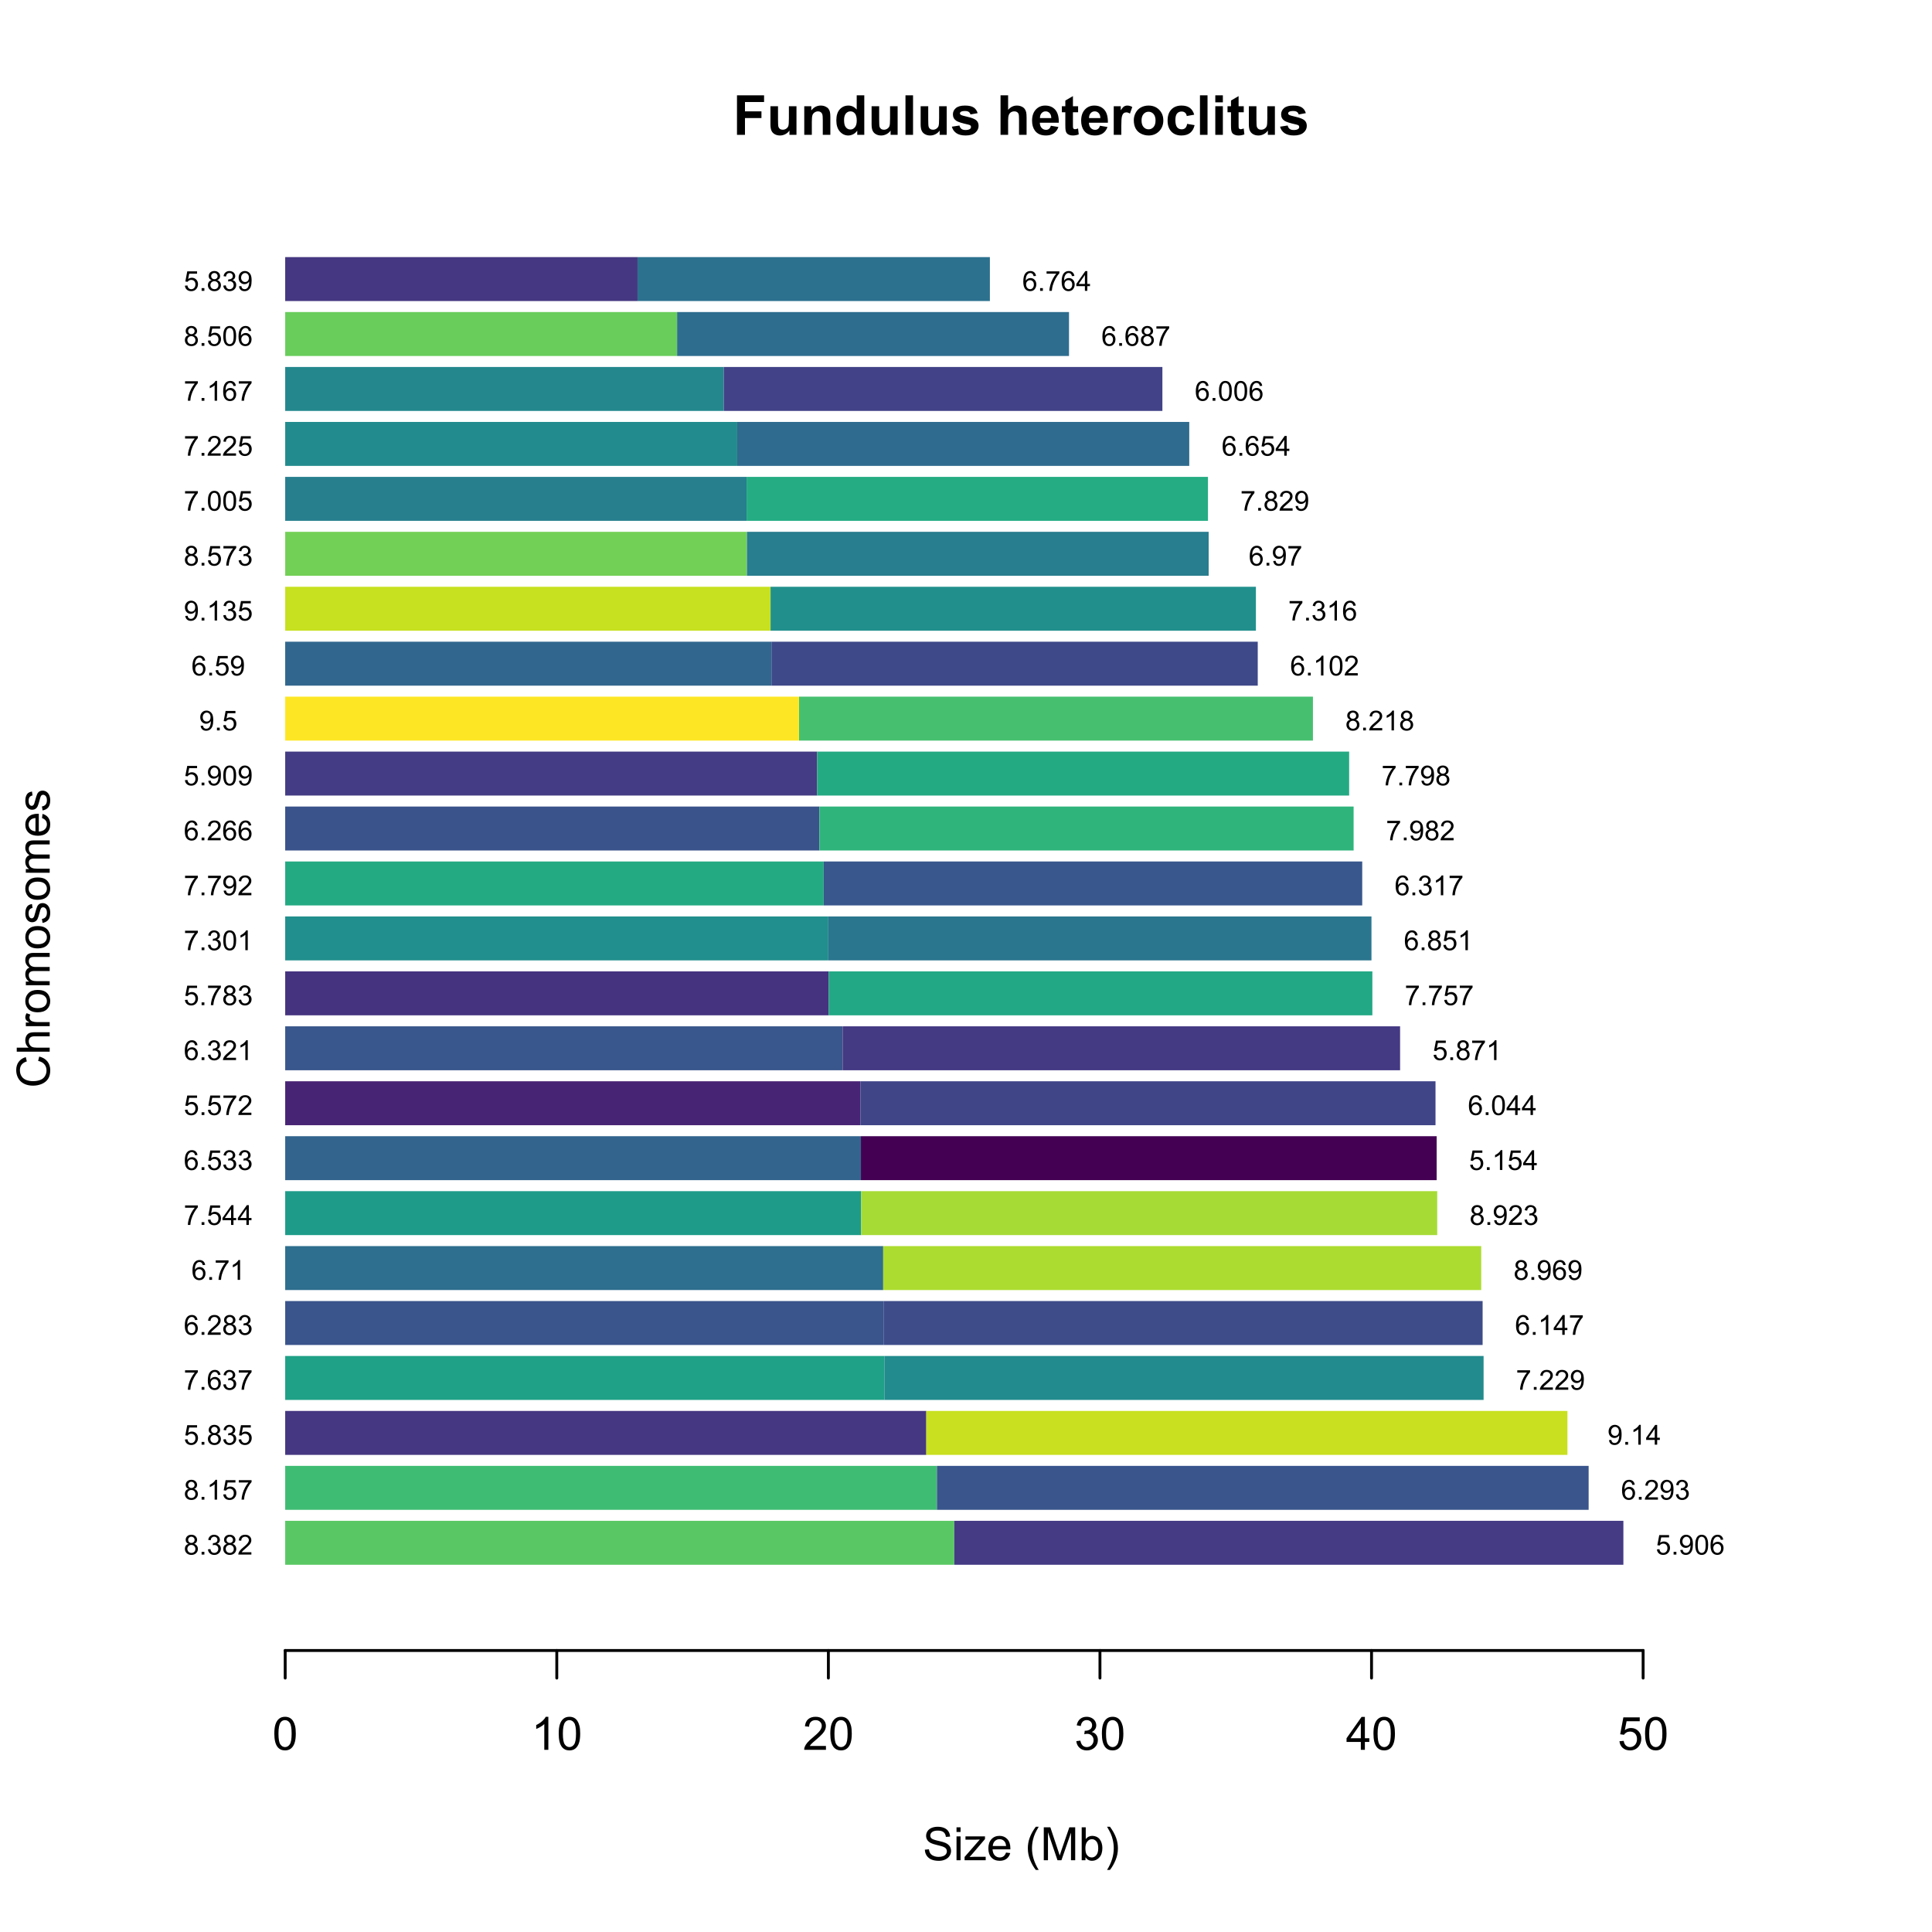 <?xml version="1.0" encoding="UTF-8"?>
<svg xmlns="http://www.w3.org/2000/svg" xmlns:xlink="http://www.w3.org/1999/xlink" width="504" height="504" viewBox="0 0 504 504">
<defs>
<g>
<g id="glyph-0-0">
<path d="M 1.062 0 L 1.062 -10.309 L 8.129 -10.309 L 8.129 -8.562 L 3.145 -8.562 L 3.145 -6.125 L 7.445 -6.125 L 7.445 -4.379 L 3.145 -4.379 L 3.145 0 Z M 1.062 0 "/>
</g>
<g id="glyph-0-1">
<path d="M 5.949 0 L 5.949 -1.117 C 5.676 -0.719 5.32 -0.406 4.875 -0.176 C 4.434 0.055 3.965 0.168 3.473 0.168 C 2.973 0.168 2.523 0.059 2.125 -0.16 C 1.727 -0.383 1.438 -0.691 1.258 -1.09 C 1.082 -1.488 0.992 -2.039 0.992 -2.742 L 0.992 -7.469 L 2.969 -7.469 L 2.969 -4.035 C 2.969 -2.984 3.004 -2.344 3.074 -2.105 C 3.148 -1.867 3.281 -1.68 3.473 -1.543 C 3.664 -1.406 3.91 -1.336 4.203 -1.336 C 4.543 -1.336 4.844 -1.43 5.113 -1.613 C 5.379 -1.797 5.562 -2.027 5.66 -2.301 C 5.758 -2.578 5.809 -3.25 5.809 -4.316 L 5.809 -7.469 L 7.785 -7.469 L 7.785 0 Z M 5.949 0 "/>
</g>
<g id="glyph-0-2">
<path d="M 7.824 0 L 5.852 0 L 5.852 -3.812 C 5.852 -4.617 5.809 -5.137 5.723 -5.375 C 5.641 -5.613 5.5 -5.797 5.312 -5.926 C 5.121 -6.059 4.895 -6.125 4.625 -6.125 C 4.285 -6.125 3.977 -6.031 3.707 -5.844 C 3.434 -5.656 3.246 -5.406 3.145 -5.098 C 3.047 -4.789 2.996 -4.215 2.996 -3.383 L 2.996 0 L 1.02 0 L 1.02 -7.469 L 2.855 -7.469 L 2.855 -6.371 C 3.508 -7.215 4.328 -7.637 5.316 -7.637 C 5.75 -7.637 6.148 -7.559 6.512 -7.398 C 6.871 -7.242 7.145 -7.043 7.328 -6.801 C 7.516 -6.555 7.645 -6.277 7.715 -5.969 C 7.789 -5.66 7.824 -5.219 7.824 -4.641 Z M 7.824 0 "/>
</g>
<g id="glyph-0-3">
<path d="M 7.883 0 L 6.047 0 L 6.047 -1.098 C 5.742 -0.672 5.383 -0.352 4.969 -0.145 C 4.551 0.062 4.133 0.168 3.711 0.168 C 2.855 0.168 2.121 -0.176 1.508 -0.867 C 0.895 -1.559 0.59 -2.523 0.59 -3.762 C 0.59 -5.027 0.887 -5.988 1.484 -6.648 C 2.078 -7.305 2.832 -7.637 3.742 -7.637 C 4.574 -7.637 5.297 -7.289 5.906 -6.594 L 5.906 -10.309 L 7.883 -10.309 L 7.883 0 M 2.609 -3.895 C 2.609 -3.098 2.719 -2.523 2.938 -2.164 C 3.258 -1.648 3.703 -1.391 4.273 -1.391 C 4.73 -1.391 5.117 -1.586 5.434 -1.973 C 5.754 -2.359 5.914 -2.938 5.914 -3.707 C 5.914 -4.562 5.758 -5.18 5.449 -5.559 C 5.141 -5.934 4.742 -6.125 4.262 -6.125 C 3.793 -6.125 3.398 -5.938 3.082 -5.566 C 2.766 -5.191 2.609 -4.637 2.609 -3.895 Z M 2.609 -3.895 "/>
</g>
<g id="glyph-0-4">
<path d="M 1.035 0 L 1.035 -10.309 L 3.008 -10.309 L 3.008 0 Z M 1.035 0 "/>
</g>
<g id="glyph-0-5">
<path d="M 0.336 -2.129 L 2.32 -2.434 C 2.406 -2.047 2.574 -1.758 2.832 -1.559 C 3.09 -1.359 3.453 -1.258 3.918 -1.258 C 4.426 -1.258 4.812 -1.352 5.07 -1.539 C 5.242 -1.672 5.328 -1.848 5.328 -2.066 C 5.328 -2.219 5.281 -2.34 5.188 -2.441 C 5.09 -2.535 4.871 -2.621 4.527 -2.699 C 2.934 -3.051 1.926 -3.371 1.496 -3.664 C 0.906 -4.066 0.613 -4.625 0.613 -5.344 C 0.613 -5.992 0.867 -6.535 1.379 -6.977 C 1.891 -7.414 2.68 -7.637 3.754 -7.637 C 4.777 -7.637 5.535 -7.469 6.031 -7.137 C 6.531 -6.805 6.871 -6.312 7.059 -5.66 L 5.195 -5.316 C 5.117 -5.605 4.965 -5.828 4.742 -5.984 C 4.52 -6.137 4.203 -6.215 3.789 -6.215 C 3.27 -6.215 2.898 -6.145 2.672 -5.996 C 2.523 -5.895 2.445 -5.762 2.445 -5.598 C 2.445 -5.457 2.512 -5.336 2.645 -5.238 C 2.82 -5.105 3.438 -4.922 4.488 -4.684 C 5.543 -4.445 6.277 -4.152 6.695 -3.805 C 7.105 -3.453 7.312 -2.961 7.312 -2.336 C 7.312 -1.648 7.027 -1.062 6.453 -0.57 C 5.883 -0.078 5.035 0.168 3.918 0.168 C 2.898 0.168 2.094 -0.039 1.5 -0.449 C 0.91 -0.863 0.52 -1.422 0.336 -2.129 Z M 0.336 -2.129 "/>
</g>
<g id="glyph-0-6">
</g>
<g id="glyph-0-7">
<path d="M 3.004 -10.309 L 3.004 -6.52 C 3.641 -7.262 4.402 -7.637 5.289 -7.637 C 5.742 -7.637 6.152 -7.551 6.52 -7.383 C 6.883 -7.215 7.16 -7 7.344 -6.734 C 7.527 -6.473 7.656 -6.184 7.723 -5.863 C 7.793 -5.547 7.824 -5.051 7.824 -4.379 L 7.824 0 L 5.852 0 L 5.852 -3.945 C 5.852 -4.727 5.812 -5.223 5.738 -5.434 C 5.664 -5.645 5.531 -5.812 5.34 -5.938 C 5.148 -6.062 4.914 -6.125 4.625 -6.125 C 4.297 -6.125 4.004 -6.043 3.746 -5.887 C 3.488 -5.727 3.301 -5.484 3.18 -5.164 C 3.062 -4.844 3.004 -4.367 3.004 -3.742 L 3.004 0 L 1.027 0 L 1.027 -10.309 Z M 3.004 -10.309 "/>
</g>
<g id="glyph-0-8">
<path d="M 5.359 -2.375 L 7.328 -2.047 C 7.074 -1.324 6.672 -0.773 6.129 -0.398 C 5.582 -0.02 4.898 0.168 4.078 0.168 C 2.781 0.168 1.82 -0.254 1.195 -1.105 C 0.703 -1.785 0.457 -2.641 0.457 -3.676 C 0.457 -4.914 0.781 -5.883 1.426 -6.586 C 2.074 -7.285 2.891 -7.637 3.883 -7.637 C 4.992 -7.637 5.867 -7.27 6.512 -6.535 C 7.152 -5.801 7.461 -4.68 7.434 -3.164 L 2.48 -3.164 C 2.496 -2.578 2.656 -2.121 2.961 -1.797 C 3.266 -1.469 3.645 -1.309 4.098 -1.309 C 4.41 -1.309 4.668 -1.391 4.879 -1.562 C 5.09 -1.73 5.25 -2 5.359 -2.375 M 5.469 -4.375 C 5.457 -4.945 5.309 -5.379 5.027 -5.676 C 4.746 -5.977 4.402 -6.125 4 -6.125 C 3.57 -6.125 3.215 -5.969 2.934 -5.652 C 2.652 -5.34 2.512 -4.914 2.516 -4.375 Z M 5.469 -4.375 "/>
</g>
<g id="glyph-0-9">
<path d="M 4.457 -7.469 L 4.457 -5.891 L 3.109 -5.891 L 3.109 -2.883 C 3.109 -2.273 3.121 -1.918 3.145 -1.816 C 3.172 -1.715 3.23 -1.633 3.32 -1.566 C 3.414 -1.504 3.523 -1.469 3.656 -1.469 C 3.84 -1.469 4.105 -1.531 4.449 -1.66 L 4.621 -0.125 C 4.16 0.07 3.641 0.168 3.059 0.168 C 2.703 0.168 2.383 0.109 2.094 -0.012 C 1.809 -0.129 1.598 -0.285 1.465 -0.473 C 1.332 -0.664 1.238 -0.922 1.188 -1.246 C 1.145 -1.473 1.125 -1.938 1.125 -2.637 L 1.125 -5.891 L 0.219 -5.891 L 0.219 -7.469 L 1.125 -7.469 L 1.125 -8.949 L 3.109 -10.105 L 3.109 -7.469 Z M 4.457 -7.469 "/>
</g>
<g id="glyph-0-10">
<path d="M 2.926 0 L 0.949 0 L 0.949 -7.469 L 2.785 -7.469 L 2.785 -6.406 C 3.098 -6.906 3.379 -7.238 3.633 -7.398 C 3.883 -7.555 4.168 -7.637 4.484 -7.637 C 4.938 -7.637 5.371 -7.512 5.785 -7.262 L 5.176 -5.539 C 4.844 -5.758 4.531 -5.863 4.246 -5.863 C 3.969 -5.863 3.734 -5.789 3.543 -5.637 C 3.352 -5.484 3.199 -5.207 3.09 -4.809 C 2.98 -4.41 2.926 -3.578 2.926 -2.305 Z M 2.926 0 "/>
</g>
<g id="glyph-0-11">
<path d="M 0.578 -3.84 C 0.578 -4.496 0.738 -5.129 1.062 -5.746 C 1.387 -6.359 1.844 -6.828 2.438 -7.152 C 3.027 -7.473 3.691 -7.637 4.422 -7.637 C 5.551 -7.637 6.477 -7.27 7.199 -6.535 C 7.922 -5.801 8.281 -4.875 8.281 -3.754 C 8.281 -2.625 7.918 -1.688 7.188 -0.945 C 6.461 -0.203 5.543 0.168 4.438 0.168 C 3.754 0.168 3.098 0.016 2.477 -0.297 C 1.855 -0.605 1.387 -1.059 1.062 -1.656 C 0.738 -2.254 0.578 -2.98 0.578 -3.84 M 2.602 -3.734 C 2.602 -2.992 2.777 -2.426 3.129 -2.031 C 3.48 -1.637 3.914 -1.441 4.43 -1.441 C 4.945 -1.441 5.379 -1.637 5.727 -2.031 C 6.074 -2.426 6.25 -2.996 6.25 -3.746 C 6.25 -4.48 6.074 -5.043 5.727 -5.434 C 5.379 -5.828 4.945 -6.027 4.43 -6.027 C 3.914 -6.027 3.48 -5.828 3.129 -5.434 C 2.777 -5.043 2.602 -4.473 2.602 -3.734 Z M 2.602 -3.734 "/>
</g>
<g id="glyph-0-12">
<path d="M 7.543 -5.258 L 5.598 -4.906 C 5.531 -5.297 5.383 -5.59 5.148 -5.785 C 4.918 -5.984 4.617 -6.082 4.246 -6.082 C 3.754 -6.082 3.363 -5.91 3.07 -5.57 C 2.777 -5.23 2.629 -4.664 2.629 -3.867 C 2.629 -2.98 2.777 -2.355 3.074 -1.988 C 3.375 -1.625 3.773 -1.441 4.273 -1.441 C 4.648 -1.441 4.957 -1.547 5.195 -1.762 C 5.434 -1.973 5.605 -2.34 5.703 -2.863 L 7.645 -2.531 C 7.441 -1.641 7.055 -0.969 6.484 -0.512 C 5.91 -0.059 5.145 0.168 4.184 0.168 C 3.09 0.168 2.219 -0.176 1.57 -0.863 C 0.922 -1.555 0.598 -2.508 0.598 -3.727 C 0.598 -4.961 0.922 -5.918 1.574 -6.605 C 2.227 -7.293 3.109 -7.637 4.219 -7.637 C 5.129 -7.637 5.852 -7.441 6.387 -7.047 C 6.926 -6.656 7.309 -6.062 7.543 -5.258 Z M 7.543 -5.258 "/>
</g>
<g id="glyph-0-13">
<path d="M 1.035 -8.48 L 1.035 -10.309 L 3.008 -10.309 L 3.008 -8.48 L 1.035 -8.48 M 1.035 0 L 1.035 -7.469 L 3.008 -7.469 L 3.008 0 Z M 1.035 0 "/>
</g>
<g id="glyph-1-0">
<path d="M 0.539 -2.758 L 1.609 -2.852 C 1.66 -2.422 1.781 -2.07 1.965 -1.797 C 2.152 -1.52 2.438 -1.297 2.828 -1.129 C 3.219 -0.957 3.66 -0.875 4.148 -0.875 C 4.582 -0.875 4.965 -0.938 5.297 -1.066 C 5.629 -1.195 5.875 -1.371 6.039 -1.598 C 6.199 -1.82 6.281 -2.066 6.281 -2.332 C 6.281 -2.602 6.203 -2.836 6.047 -3.039 C 5.891 -3.238 5.633 -3.406 5.273 -3.547 C 5.043 -3.633 4.531 -3.773 3.742 -3.965 C 2.953 -4.152 2.402 -4.332 2.086 -4.5 C 1.676 -4.715 1.371 -4.98 1.168 -5.301 C 0.969 -5.617 0.867 -5.973 0.867 -6.367 C 0.867 -6.805 0.992 -7.207 1.234 -7.586 C 1.484 -7.961 1.84 -8.246 2.312 -8.445 C 2.785 -8.637 3.312 -8.734 3.891 -8.734 C 4.527 -8.734 5.09 -8.633 5.574 -8.43 C 6.062 -8.223 6.434 -7.922 6.695 -7.523 C 6.957 -7.125 7.098 -6.672 7.117 -6.172 L 6.031 -6.086 C 5.969 -6.629 5.773 -7.039 5.434 -7.32 C 5.098 -7.594 4.598 -7.734 3.938 -7.734 C 3.25 -7.734 2.75 -7.609 2.434 -7.355 C 2.121 -7.105 1.961 -6.801 1.961 -6.445 C 1.961 -6.137 2.074 -5.883 2.297 -5.684 C 2.516 -5.484 3.086 -5.281 4.012 -5.07 C 4.934 -4.863 5.566 -4.68 5.914 -4.523 C 6.41 -4.293 6.781 -4 7.02 -3.648 C 7.258 -3.293 7.375 -2.887 7.375 -2.426 C 7.375 -1.969 7.246 -1.539 6.984 -1.133 C 6.723 -0.73 6.348 -0.414 5.855 -0.191 C 5.367 0.035 4.812 0.148 4.203 0.148 C 3.422 0.148 2.773 0.031 2.246 -0.195 C 1.723 -0.418 1.309 -0.762 1.012 -1.215 C 0.711 -1.672 0.555 -2.188 0.539 -2.758 Z M 0.539 -2.758 "/>
</g>
<g id="glyph-1-1">
<path d="M 0.797 -7.375 L 0.797 -8.59 L 1.852 -8.59 L 1.852 -7.375 L 0.797 -7.375 M 0.797 0 L 0.797 -6.223 L 1.852 -6.223 L 1.852 0 Z M 0.797 0 "/>
</g>
<g id="glyph-1-2">
<path d="M 0.234 0 L 0.234 -0.855 L 4.195 -5.402 C 3.746 -5.379 3.348 -5.367 3.008 -5.367 L 0.469 -5.367 L 0.469 -6.223 L 5.555 -6.223 L 5.555 -5.523 L 2.188 -1.578 L 1.535 -0.855 C 2.008 -0.891 2.449 -0.906 2.867 -0.906 L 5.742 -0.906 L 5.742 0 Z M 0.234 0 "/>
</g>
<g id="glyph-1-3">
<path d="M 5.051 -2.004 L 6.141 -1.867 C 5.969 -1.23 5.648 -0.738 5.188 -0.387 C 4.719 -0.035 4.125 0.141 3.406 0.141 C 2.492 0.141 1.773 -0.141 1.238 -0.699 C 0.707 -1.262 0.438 -2.047 0.438 -3.059 C 0.438 -4.105 0.711 -4.918 1.25 -5.496 C 1.789 -6.074 2.484 -6.363 3.344 -6.363 C 4.18 -6.363 4.859 -6.078 5.383 -5.516 C 5.914 -4.945 6.176 -4.148 6.176 -3.125 C 6.176 -3.059 6.172 -2.965 6.172 -2.844 L 1.531 -2.844 C 1.566 -2.156 1.762 -1.633 2.109 -1.273 C 2.457 -0.906 2.891 -0.727 3.41 -0.727 C 3.797 -0.727 4.125 -0.828 4.398 -1.031 C 4.672 -1.234 4.891 -1.559 5.051 -2.004 M 1.586 -3.711 L 5.062 -3.711 C 5.016 -4.23 4.883 -4.625 4.664 -4.887 C 4.328 -5.293 3.891 -5.496 3.359 -5.496 C 2.871 -5.496 2.465 -5.332 2.137 -5.008 C 1.805 -4.684 1.625 -4.25 1.586 -3.711 Z M 1.586 -3.711 "/>
</g>
<g id="glyph-1-4">
</g>
<g id="glyph-1-5">
<path d="M 2.805 2.523 C 2.223 1.789 1.73 0.93 1.328 -0.055 C 0.93 -1.035 0.727 -2.055 0.727 -3.109 C 0.727 -4.039 0.875 -4.93 1.18 -5.781 C 1.531 -6.77 2.07 -7.754 2.805 -8.734 L 3.562 -8.734 C 3.09 -7.922 2.777 -7.344 2.625 -6.996 C 2.387 -6.457 2.199 -5.895 2.062 -5.309 C 1.895 -4.578 1.812 -3.844 1.812 -3.105 C 1.812 -1.227 2.395 0.652 3.562 2.523 Z M 2.805 2.523 "/>
</g>
<g id="glyph-1-6">
<path d="M 0.891 0 L 0.891 -8.59 L 2.602 -8.59 L 4.633 -2.508 C 4.82 -1.941 4.957 -1.516 5.047 -1.234 C 5.141 -1.547 5.293 -2.008 5.5 -2.613 L 7.559 -8.59 L 9.086 -8.59 L 9.086 0 L 7.992 0 L 7.992 -7.188 L 5.496 0 L 4.469 0 L 1.984 -7.312 L 1.984 0 Z M 0.891 0 "/>
</g>
<g id="glyph-1-7">
<path d="M 1.766 0 L 0.785 0 L 0.785 -8.59 L 1.84 -8.59 L 1.84 -5.523 C 2.285 -6.082 2.852 -6.363 3.547 -6.363 C 3.926 -6.363 4.289 -6.285 4.633 -6.133 C 4.973 -5.977 5.254 -5.762 5.477 -5.48 C 5.695 -5.203 5.867 -4.863 5.992 -4.469 C 6.117 -4.074 6.18 -3.652 6.18 -3.203 C 6.18 -2.141 5.918 -1.312 5.391 -0.734 C 4.863 -0.152 4.23 0.141 3.492 0.141 C 2.758 0.141 2.18 -0.168 1.766 -0.781 L 1.766 0 M 1.75 -3.156 C 1.75 -2.41 1.852 -1.871 2.055 -1.539 C 2.387 -1 2.836 -0.727 3.406 -0.727 C 3.863 -0.727 4.262 -0.926 4.602 -1.328 C 4.934 -1.727 5.102 -2.324 5.102 -3.117 C 5.102 -3.93 4.941 -4.531 4.621 -4.914 C 4.297 -5.305 3.906 -5.496 3.453 -5.496 C 2.988 -5.496 2.59 -5.297 2.258 -4.895 C 1.922 -4.496 1.75 -3.914 1.75 -3.156 Z M 1.75 -3.156 "/>
</g>
<g id="glyph-1-8">
<path d="M 1.484 2.523 L 0.727 2.523 C 1.895 0.652 2.477 -1.227 2.477 -3.105 C 2.477 -3.84 2.395 -4.566 2.227 -5.289 C 2.094 -5.875 1.906 -6.438 1.672 -6.977 C 1.516 -7.328 1.203 -7.914 0.727 -8.734 L 1.484 -8.734 C 2.215 -7.754 2.758 -6.77 3.109 -5.781 C 3.41 -4.93 3.562 -4.039 3.562 -3.109 C 3.562 -2.055 3.359 -1.035 2.957 -0.055 C 2.551 0.93 2.059 1.789 1.484 2.523 Z M 1.484 2.523 "/>
</g>
<g id="glyph-1-9">
<path d="M 0.5 -4.234 C 0.5 -5.25 0.602 -6.07 0.812 -6.688 C 1.02 -7.309 1.332 -7.785 1.742 -8.121 C 2.156 -8.457 2.672 -8.625 3.297 -8.625 C 3.758 -8.625 4.164 -8.531 4.512 -8.348 C 4.859 -8.16 5.145 -7.895 5.375 -7.543 C 5.598 -7.195 5.777 -6.77 5.906 -6.266 C 6.035 -5.766 6.102 -5.086 6.102 -4.234 C 6.102 -3.227 5.996 -2.414 5.789 -1.797 C 5.582 -1.176 5.273 -0.699 4.859 -0.359 C 4.449 -0.023 3.926 0.148 3.297 0.148 C 2.469 0.148 1.82 -0.152 1.348 -0.742 C 0.781 -1.461 0.5 -2.621 0.5 -4.234 M 1.582 -4.234 C 1.582 -2.824 1.746 -1.887 2.078 -1.422 C 2.406 -0.953 2.812 -0.719 3.297 -0.719 C 3.781 -0.719 4.191 -0.953 4.52 -1.422 C 4.852 -1.891 5.016 -2.828 5.016 -4.234 C 5.016 -5.648 4.852 -6.59 4.52 -7.055 C 4.191 -7.52 3.781 -7.75 3.289 -7.75 C 2.801 -7.75 2.414 -7.547 2.125 -7.137 C 1.766 -6.613 1.582 -5.645 1.582 -4.234 Z M 1.582 -4.234 "/>
</g>
<g id="glyph-1-10">
<path d="M 4.469 0 L 3.414 0 L 3.414 -6.719 C 3.16 -6.477 2.828 -6.234 2.418 -5.992 C 2.004 -5.75 1.633 -5.57 1.305 -5.449 L 1.305 -6.469 C 1.895 -6.746 2.41 -7.082 2.852 -7.477 C 3.293 -7.871 3.605 -8.254 3.789 -8.625 L 4.469 -8.625 Z M 4.469 0 "/>
</g>
<g id="glyph-1-11">
<path d="M 6.039 -1.016 L 6.039 0 L 0.363 0 C 0.355 -0.254 0.395 -0.5 0.484 -0.734 C 0.629 -1.117 0.863 -1.5 1.18 -1.875 C 1.5 -2.25 1.957 -2.684 2.562 -3.176 C 3.492 -3.941 4.125 -4.547 4.453 -4.996 C 4.781 -5.441 4.945 -5.867 4.945 -6.266 C 4.945 -6.68 4.797 -7.035 4.496 -7.32 C 4.199 -7.609 3.809 -7.75 3.328 -7.75 C 2.82 -7.75 2.414 -7.602 2.109 -7.297 C 1.805 -6.992 1.648 -6.57 1.648 -6.031 L 0.562 -6.141 C 0.637 -6.949 0.918 -7.566 1.398 -7.988 C 1.883 -8.414 2.535 -8.625 3.352 -8.625 C 4.176 -8.625 4.828 -8.398 5.309 -7.938 C 5.789 -7.484 6.031 -6.914 6.031 -6.242 C 6.031 -5.895 5.957 -5.559 5.82 -5.227 C 5.676 -4.895 5.445 -4.543 5.117 -4.18 C 4.793 -3.809 4.25 -3.305 3.492 -2.664 C 2.859 -2.133 2.453 -1.773 2.273 -1.586 C 2.094 -1.395 1.945 -1.203 1.828 -1.016 Z M 6.039 -1.016 "/>
</g>
<g id="glyph-1-12">
<path d="M 0.504 -2.266 L 1.559 -2.406 C 1.68 -1.812 1.887 -1.379 2.176 -1.117 C 2.469 -0.852 2.82 -0.719 3.242 -0.719 C 3.734 -0.719 4.156 -0.891 4.496 -1.234 C 4.84 -1.578 5.008 -2.004 5.008 -2.516 C 5.008 -2.996 4.852 -3.398 4.535 -3.711 C 4.219 -4.027 3.816 -4.184 3.328 -4.184 C 3.129 -4.184 2.879 -4.145 2.586 -4.066 L 2.703 -4.992 C 2.773 -4.984 2.828 -4.98 2.871 -4.98 C 3.32 -4.98 3.723 -5.098 4.086 -5.332 C 4.441 -5.566 4.621 -5.926 4.625 -6.414 C 4.621 -6.805 4.492 -7.121 4.23 -7.375 C 3.969 -7.629 3.629 -7.758 3.219 -7.758 C 2.805 -7.758 2.465 -7.629 2.191 -7.371 C 1.918 -7.113 1.742 -6.727 1.664 -6.211 L 0.609 -6.398 C 0.738 -7.105 1.031 -7.652 1.488 -8.043 C 1.945 -8.43 2.516 -8.625 3.195 -8.625 C 3.664 -8.625 4.094 -8.523 4.488 -8.324 C 4.883 -8.121 5.184 -7.848 5.395 -7.5 C 5.602 -7.152 5.707 -6.781 5.707 -6.391 C 5.707 -6.02 5.609 -5.684 5.406 -5.379 C 5.211 -5.074 4.914 -4.832 4.523 -4.652 C 5.031 -4.535 5.426 -4.293 5.707 -3.922 C 5.988 -3.555 6.129 -3.09 6.129 -2.539 C 6.129 -1.789 5.855 -1.152 5.309 -0.629 C 4.762 -0.109 4.07 0.152 3.234 0.152 C 2.48 0.152 1.855 -0.074 1.355 -0.523 C 0.859 -0.969 0.574 -1.555 0.504 -2.266 Z M 0.504 -2.266 "/>
</g>
<g id="glyph-1-13">
<path d="M 3.879 0 L 3.879 -2.055 L 0.152 -2.055 L 0.152 -3.023 L 4.07 -8.59 L 4.934 -8.59 L 4.934 -3.023 L 6.094 -3.023 L 6.094 -2.055 L 4.934 -2.055 L 4.934 0 L 3.879 0 M 3.879 -3.023 L 3.879 -6.898 L 1.188 -3.023 Z M 3.879 -3.023 "/>
</g>
<g id="glyph-1-14">
<path d="M 0.5 -2.25 L 1.605 -2.344 C 1.688 -1.805 1.879 -1.398 2.176 -1.129 C 2.477 -0.855 2.836 -0.719 3.258 -0.719 C 3.766 -0.719 4.195 -0.91 4.547 -1.297 C 4.898 -1.676 5.074 -2.188 5.074 -2.82 C 5.074 -3.418 4.906 -3.895 4.566 -4.242 C 4.23 -4.59 3.785 -4.762 3.242 -4.766 C 2.898 -4.762 2.594 -4.688 2.32 -4.531 C 2.047 -4.379 1.832 -4.18 1.676 -3.93 L 0.688 -4.062 L 1.516 -8.473 L 5.789 -8.473 L 5.789 -7.465 L 2.359 -7.465 L 1.898 -5.156 C 2.414 -5.516 2.953 -5.695 3.523 -5.695 C 4.273 -5.695 4.906 -5.434 5.422 -4.914 C 5.938 -4.395 6.195 -3.727 6.195 -2.914 C 6.195 -2.133 5.965 -1.461 5.516 -0.898 C 4.961 -0.203 4.211 0.148 3.258 0.148 C 2.477 0.148 1.84 -0.074 1.344 -0.508 C 0.852 -0.945 0.57 -1.527 0.5 -2.25 Z M 0.5 -2.25 "/>
</g>
<g id="glyph-2-0">
<path d="M -3.012 -7.055 L -2.723 -8.191 C -1.789 -7.953 -1.078 -7.523 -0.59 -6.906 C -0.098 -6.285 0.148 -5.527 0.148 -4.633 C 0.148 -3.711 -0.043 -2.957 -0.418 -2.375 C -0.797 -1.797 -1.344 -1.355 -2.055 -1.051 C -2.77 -0.75 -3.539 -0.598 -4.359 -0.598 C -5.254 -0.598 -6.035 -0.77 -6.699 -1.109 C -7.367 -1.453 -7.871 -1.938 -8.219 -2.57 C -8.562 -3.199 -8.734 -3.895 -8.734 -4.652 C -8.734 -5.512 -8.516 -6.234 -8.078 -6.82 C -7.641 -7.406 -7.027 -7.812 -6.234 -8.047 L -5.969 -6.926 C -6.594 -6.727 -7.051 -6.438 -7.336 -6.059 C -7.621 -5.68 -7.766 -5.203 -7.766 -4.629 C -7.766 -3.969 -7.605 -3.418 -7.289 -2.973 C -6.973 -2.531 -6.547 -2.219 -6.016 -2.039 C -5.48 -1.859 -4.93 -1.77 -4.367 -1.77 C -3.633 -1.77 -2.996 -1.875 -2.453 -2.09 C -1.906 -2.301 -1.5 -2.633 -1.23 -3.082 C -0.961 -3.531 -0.824 -4.016 -0.824 -4.539 C -0.824 -5.176 -1.008 -5.715 -1.375 -6.156 C -1.742 -6.598 -2.289 -6.898 -3.012 -7.055 Z M -3.012 -7.055 "/>
</g>
<g id="glyph-2-1">
<path d="M 0 -0.789 L -8.59 -0.793 L -8.59 -1.848 L -5.508 -1.848 C -6.078 -2.336 -6.363 -2.957 -6.363 -3.711 C -6.363 -4.168 -6.273 -4.57 -6.09 -4.91 C -5.91 -5.25 -5.656 -5.492 -5.336 -5.641 C -5.016 -5.785 -4.555 -5.859 -3.941 -5.859 L 0 -5.859 L 0 -4.805 L -3.941 -4.805 C -4.469 -4.805 -4.855 -4.691 -5.094 -4.461 C -5.336 -4.234 -5.453 -3.91 -5.453 -3.492 C -5.453 -3.18 -5.375 -2.887 -5.211 -2.609 C -5.051 -2.336 -4.828 -2.141 -4.555 -2.023 C -4.273 -1.906 -3.891 -1.848 -3.406 -1.848 L 0 -1.844 Z M 0 -0.789 "/>
</g>
<g id="glyph-2-2">
<path d="M 0 -0.781 L -6.223 -0.781 L -6.223 -1.73 L -5.281 -1.73 C -5.719 -1.969 -6.012 -2.195 -6.152 -2.398 C -6.293 -2.605 -6.363 -2.828 -6.363 -3.078 C -6.363 -3.43 -6.25 -3.793 -6.023 -4.16 L -5.047 -3.797 C -5.195 -3.539 -5.273 -3.281 -5.273 -3.023 C -5.273 -2.793 -5.203 -2.586 -5.066 -2.402 C -4.926 -2.219 -4.734 -2.086 -4.488 -2.012 C -4.113 -1.895 -3.703 -1.836 -3.258 -1.836 L 0 -1.836 Z M 0 -0.781 "/>
</g>
<g id="glyph-2-3">
<path d="M -3.109 -0.398 C -4.262 -0.398 -5.117 -0.719 -5.672 -1.359 C -6.133 -1.895 -6.363 -2.547 -6.363 -3.316 C -6.363 -4.172 -6.082 -4.871 -5.523 -5.414 C -4.961 -5.957 -4.188 -6.227 -3.199 -6.227 C -2.398 -6.227 -1.77 -6.109 -1.309 -5.867 C -0.852 -5.629 -0.492 -5.277 -0.238 -4.82 C 0.012 -4.359 0.141 -3.859 0.141 -3.316 C 0.141 -2.445 -0.141 -1.742 -0.695 -1.203 C -1.254 -0.668 -2.059 -0.398 -3.109 -0.398 M -3.109 -1.484 C -2.312 -1.484 -1.719 -1.656 -1.32 -2.004 C -0.926 -2.352 -0.727 -2.789 -0.727 -3.316 C -0.727 -3.84 -0.926 -4.273 -1.324 -4.625 C -1.723 -4.969 -2.328 -5.145 -3.145 -5.145 C -3.914 -5.145 -4.5 -4.969 -4.895 -4.621 C -5.293 -4.27 -5.492 -3.836 -5.492 -3.316 C -5.492 -2.789 -5.293 -2.352 -4.898 -2.004 C -4.504 -1.656 -3.906 -1.484 -3.109 -1.484 Z M -3.109 -1.484 "/>
</g>
<g id="glyph-2-4">
<path d="M 0 -0.789 L -6.223 -0.793 L -6.223 -1.734 L -5.352 -1.734 C -5.656 -1.93 -5.898 -2.188 -6.086 -2.516 C -6.27 -2.836 -6.363 -3.207 -6.363 -3.621 C -6.363 -4.082 -6.266 -4.461 -6.078 -4.754 C -5.883 -5.051 -5.617 -5.258 -5.273 -5.379 C -6 -5.871 -6.363 -6.512 -6.363 -7.301 C -6.363 -7.918 -6.191 -8.391 -5.852 -8.727 C -5.508 -9.055 -4.98 -9.223 -4.27 -9.223 L 0 -9.223 L 0 -8.172 L -3.918 -8.172 C -4.34 -8.172 -4.645 -8.141 -4.832 -8.07 C -5.016 -8.004 -5.164 -7.879 -5.277 -7.699 C -5.391 -7.52 -5.449 -7.309 -5.449 -7.066 C -5.449 -6.629 -5.305 -6.266 -5.012 -5.977 C -4.723 -5.688 -4.254 -5.543 -3.613 -5.543 L 0 -5.543 L 0 -4.488 L -4.043 -4.488 C -4.512 -4.488 -4.863 -4.402 -5.098 -4.23 C -5.332 -4.059 -5.449 -3.777 -5.449 -3.387 C -5.449 -3.09 -5.371 -2.816 -5.215 -2.562 C -5.059 -2.312 -4.828 -2.129 -4.531 -2.016 C -4.227 -1.902 -3.793 -1.848 -3.227 -1.848 L 0 -1.844 Z M 0 -0.789 "/>
</g>
<g id="glyph-2-5">
<path d="M -1.859 -0.371 L -2.023 -1.414 C -1.602 -1.469 -1.281 -1.633 -1.059 -1.902 C -0.836 -2.168 -0.727 -2.543 -0.727 -3.023 C -0.727 -3.508 -0.824 -3.867 -1.023 -4.102 C -1.219 -4.336 -1.449 -4.453 -1.715 -4.453 C -1.953 -4.453 -2.141 -4.348 -2.277 -4.141 C -2.371 -3.996 -2.492 -3.641 -2.637 -3.062 C -2.832 -2.289 -3 -1.754 -3.145 -1.457 C -3.285 -1.156 -3.484 -0.93 -3.734 -0.777 C -3.988 -0.621 -4.266 -0.547 -4.57 -0.547 C -4.848 -0.547 -5.105 -0.609 -5.34 -0.734 C -5.578 -0.863 -5.773 -1.035 -5.93 -1.254 C -6.051 -1.418 -6.152 -1.641 -6.238 -1.926 C -6.32 -2.207 -6.363 -2.512 -6.363 -2.836 C -6.363 -3.324 -6.293 -3.754 -6.152 -4.121 C -6.012 -4.492 -5.82 -4.762 -5.582 -4.938 C -5.34 -5.113 -5.02 -5.234 -4.617 -5.305 L -4.477 -4.273 C -4.797 -4.227 -5.047 -4.09 -5.227 -3.863 C -5.406 -3.641 -5.496 -3.324 -5.496 -2.914 C -5.496 -2.426 -5.414 -2.082 -5.258 -1.875 C -5.094 -1.668 -4.906 -1.566 -4.695 -1.566 C -4.555 -1.566 -4.434 -1.605 -4.324 -1.695 C -4.211 -1.777 -4.117 -1.914 -4.043 -2.098 C -4.004 -2.203 -3.914 -2.516 -3.773 -3.031 C -3.574 -3.773 -3.41 -4.297 -3.285 -4.59 C -3.156 -4.887 -2.973 -5.117 -2.73 -5.285 C -2.488 -5.453 -2.188 -5.535 -1.828 -5.539 C -1.477 -5.535 -1.145 -5.434 -0.836 -5.23 C -0.523 -5.023 -0.285 -4.727 -0.113 -4.344 C 0.055 -3.953 0.141 -3.516 0.141 -3.031 C 0.141 -2.219 -0.027 -1.605 -0.363 -1.18 C -0.699 -0.758 -1.199 -0.488 -1.859 -0.371 Z M -1.859 -0.371 "/>
</g>
<g id="glyph-2-6">
<path d="M -2.004 -5.051 L -1.867 -6.141 C -1.23 -5.969 -0.738 -5.648 -0.387 -5.188 C -0.035 -4.719 0.141 -4.125 0.141 -3.406 C 0.141 -2.492 -0.141 -1.773 -0.699 -1.238 C -1.262 -0.707 -2.047 -0.441 -3.059 -0.441 C -4.105 -0.441 -4.918 -0.711 -5.496 -1.25 C -6.074 -1.789 -6.363 -2.484 -6.363 -3.348 C -6.363 -4.18 -6.078 -4.859 -5.516 -5.383 C -4.945 -5.914 -4.148 -6.176 -3.121 -6.176 C -3.059 -6.176 -2.965 -6.172 -2.84 -6.172 L -2.844 -1.531 C -2.156 -1.566 -1.633 -1.762 -1.27 -2.109 C -0.906 -2.457 -0.727 -2.891 -0.727 -3.41 C -0.727 -3.797 -0.828 -4.125 -1.031 -4.398 C -1.234 -4.672 -1.559 -4.891 -2.004 -5.051 M -3.711 -1.59 L -3.707 -5.062 C -4.23 -5.016 -4.625 -4.883 -4.887 -4.664 C -5.293 -4.328 -5.496 -3.891 -5.496 -3.359 C -5.496 -2.871 -5.332 -2.465 -5.008 -2.137 C -4.684 -1.805 -4.25 -1.625 -3.711 -1.59 Z M -3.711 -1.59 "/>
</g>
<g id="glyph-3-0">
<path d="M 1.273 -2.793 C 1.012 -2.891 0.816 -3.027 0.688 -3.207 C 0.562 -3.383 0.5 -3.598 0.5 -3.848 C 0.5 -4.223 0.633 -4.535 0.902 -4.793 C 1.172 -5.047 1.531 -5.176 1.98 -5.176 C 2.43 -5.176 2.793 -5.043 3.066 -4.781 C 3.34 -4.523 3.477 -4.203 3.477 -3.828 C 3.477 -3.59 3.414 -3.383 3.289 -3.203 C 3.164 -3.027 2.973 -2.891 2.719 -2.793 C 3.035 -2.691 3.273 -2.523 3.441 -2.297 C 3.605 -2.066 3.688 -1.793 3.688 -1.473 C 3.688 -1.031 3.531 -0.66 3.219 -0.363 C 2.91 -0.062 2.5 0.086 1.988 0.086 C 1.48 0.086 1.07 -0.062 0.758 -0.363 C 0.449 -0.664 0.293 -1.039 0.293 -1.492 C 0.293 -1.824 0.375 -2.105 0.547 -2.332 C 0.715 -2.559 0.957 -2.711 1.273 -2.793 M 1.145 -3.867 C 1.145 -3.625 1.223 -3.426 1.383 -3.27 C 1.539 -3.113 1.742 -3.039 1.992 -3.039 C 2.238 -3.039 2.438 -3.113 2.594 -3.27 C 2.75 -3.422 2.828 -3.609 2.828 -3.832 C 2.828 -4.062 2.746 -4.258 2.586 -4.418 C 2.426 -4.574 2.227 -4.656 1.984 -4.656 C 1.746 -4.656 1.543 -4.578 1.387 -4.422 C 1.227 -4.27 1.145 -4.082 1.145 -3.867 M 0.941 -1.488 C 0.941 -1.305 0.984 -1.133 1.07 -0.965 C 1.156 -0.793 1.281 -0.664 1.453 -0.57 C 1.621 -0.48 1.801 -0.434 1.996 -0.434 C 2.301 -0.434 2.547 -0.531 2.746 -0.723 C 2.941 -0.918 3.039 -1.164 3.039 -1.465 C 3.039 -1.77 2.941 -2.023 2.738 -2.223 C 2.535 -2.422 2.281 -2.52 1.977 -2.52 C 1.68 -2.52 1.43 -2.422 1.234 -2.227 C 1.039 -2.027 0.941 -1.781 0.941 -1.488 Z M 0.941 -1.488 "/>
</g>
<g id="glyph-3-1">
<path d="M 0.652 0 L 0.652 -0.719 L 1.375 -0.719 L 1.375 0 Z M 0.652 0 "/>
</g>
<g id="glyph-3-2">
<path d="M 0.301 -1.359 L 0.934 -1.445 C 1.008 -1.086 1.133 -0.828 1.305 -0.668 C 1.48 -0.512 1.691 -0.434 1.945 -0.434 C 2.242 -0.434 2.492 -0.535 2.699 -0.742 C 2.902 -0.949 3.004 -1.203 3.004 -1.508 C 3.004 -1.797 2.91 -2.039 2.723 -2.227 C 2.531 -2.414 2.289 -2.512 1.996 -2.512 C 1.879 -2.512 1.727 -2.488 1.551 -2.441 L 1.621 -2.996 C 1.664 -2.992 1.695 -2.988 1.723 -2.988 C 1.992 -2.988 2.234 -3.059 2.449 -3.199 C 2.664 -3.34 2.773 -3.555 2.773 -3.848 C 2.773 -4.082 2.695 -4.273 2.539 -4.426 C 2.383 -4.578 2.18 -4.656 1.93 -4.656 C 1.684 -4.656 1.48 -4.578 1.316 -4.422 C 1.152 -4.27 1.047 -4.035 1 -3.727 L 0.367 -3.84 C 0.441 -4.262 0.617 -4.594 0.895 -4.824 C 1.168 -5.059 1.508 -5.176 1.914 -5.176 C 2.195 -5.176 2.457 -5.113 2.691 -4.992 C 2.93 -4.875 3.109 -4.707 3.234 -4.5 C 3.363 -4.293 3.426 -4.07 3.426 -3.836 C 3.426 -3.613 3.363 -3.41 3.246 -3.227 C 3.125 -3.043 2.949 -2.898 2.715 -2.793 C 3.02 -2.723 3.254 -2.574 3.426 -2.355 C 3.594 -2.133 3.676 -1.855 3.676 -1.523 C 3.676 -1.07 3.512 -0.691 3.184 -0.379 C 2.855 -0.066 2.441 0.09 1.941 0.09 C 1.488 0.09 1.113 -0.043 0.812 -0.312 C 0.516 -0.582 0.344 -0.93 0.301 -1.359 Z M 0.301 -1.359 "/>
</g>
<g id="glyph-3-3">
<path d="M 3.625 -0.609 L 3.625 0 L 0.219 0 C 0.215 -0.152 0.238 -0.297 0.293 -0.438 C 0.379 -0.672 0.516 -0.898 0.707 -1.125 C 0.898 -1.352 1.176 -1.609 1.535 -1.906 C 2.098 -2.363 2.477 -2.73 2.672 -2.996 C 2.867 -3.266 2.969 -3.52 2.969 -3.758 C 2.969 -4.008 2.879 -4.219 2.699 -4.395 C 2.52 -4.566 2.285 -4.652 1.996 -4.652 C 1.691 -4.652 1.449 -4.559 1.266 -4.375 C 1.082 -4.195 0.988 -3.941 0.988 -3.617 L 0.336 -3.684 C 0.383 -4.168 0.551 -4.539 0.84 -4.793 C 1.129 -5.047 1.52 -5.176 2.012 -5.176 C 2.504 -5.176 2.898 -5.039 3.184 -4.762 C 3.473 -4.488 3.617 -4.148 3.617 -3.742 C 3.617 -3.539 3.574 -3.336 3.492 -3.137 C 3.406 -2.938 3.266 -2.727 3.07 -2.508 C 2.875 -2.285 2.551 -1.984 2.094 -1.598 C 1.715 -1.281 1.473 -1.066 1.363 -0.949 C 1.258 -0.836 1.168 -0.723 1.098 -0.609 Z M 3.625 -0.609 "/>
</g>
<g id="glyph-3-4">
<path d="M 0.297 -1.352 L 0.965 -1.406 C 1.012 -1.082 1.125 -0.84 1.305 -0.676 C 1.484 -0.516 1.703 -0.434 1.953 -0.434 C 2.258 -0.434 2.516 -0.547 2.727 -0.777 C 2.938 -1.008 3.043 -1.312 3.043 -1.691 C 3.043 -2.051 2.941 -2.336 2.742 -2.547 C 2.539 -2.754 2.273 -2.859 1.945 -2.859 C 1.738 -2.859 1.555 -2.812 1.391 -2.719 C 1.227 -2.625 1.098 -2.508 1.004 -2.359 L 0.41 -2.438 L 0.91 -5.082 L 3.473 -5.082 L 3.473 -4.48 L 1.418 -4.48 L 1.141 -3.094 C 1.449 -3.309 1.773 -3.418 2.113 -3.418 C 2.562 -3.418 2.941 -3.262 3.25 -2.949 C 3.562 -2.637 3.715 -2.238 3.715 -1.746 C 3.715 -1.281 3.578 -0.879 3.309 -0.539 C 2.977 -0.121 2.527 0.086 1.953 0.086 C 1.484 0.086 1.102 -0.043 0.809 -0.305 C 0.512 -0.566 0.34 -0.918 0.297 -1.352 Z M 0.297 -1.352 "/>
</g>
<g id="glyph-3-5">
<path d="M 0.395 -1.191 L 1 -1.246 C 1.055 -0.961 1.152 -0.754 1.297 -0.625 C 1.441 -0.496 1.629 -0.434 1.855 -0.434 C 2.051 -0.434 2.223 -0.477 2.367 -0.566 C 2.516 -0.656 2.633 -0.773 2.727 -0.922 C 2.82 -1.07 2.898 -1.273 2.965 -1.527 C 3.027 -1.777 3.059 -2.035 3.059 -2.301 C 3.059 -2.328 3.059 -2.371 3.055 -2.426 C 2.93 -2.223 2.754 -2.062 2.535 -1.934 C 2.316 -1.809 2.078 -1.746 1.824 -1.746 C 1.398 -1.746 1.039 -1.902 0.742 -2.211 C 0.445 -2.52 0.297 -2.93 0.297 -3.434 C 0.297 -3.957 0.453 -4.379 0.762 -4.695 C 1.07 -5.016 1.457 -5.176 1.918 -5.176 C 2.254 -5.176 2.562 -5.086 2.84 -4.902 C 3.117 -4.723 3.328 -4.465 3.473 -4.133 C 3.617 -3.797 3.688 -3.316 3.688 -2.684 C 3.688 -2.023 3.617 -1.5 3.473 -1.109 C 3.332 -0.719 3.117 -0.422 2.836 -0.219 C 2.555 -0.016 2.223 0.086 1.844 0.086 C 1.438 0.086 1.109 -0.023 0.855 -0.246 C 0.598 -0.473 0.445 -0.785 0.395 -1.191 M 2.984 -3.465 C 2.984 -3.828 2.887 -4.117 2.695 -4.332 C 2.5 -4.543 2.27 -4.652 1.996 -4.652 C 1.715 -4.652 1.469 -4.535 1.262 -4.305 C 1.055 -4.078 0.949 -3.777 0.949 -3.414 C 0.949 -3.086 1.047 -2.82 1.246 -2.613 C 1.445 -2.41 1.688 -2.305 1.98 -2.305 C 2.273 -2.305 2.512 -2.41 2.703 -2.613 C 2.891 -2.82 2.984 -3.102 2.984 -3.465 Z M 2.984 -3.465 "/>
</g>
<g id="glyph-3-6">
<path d="M 0.297 -2.543 C 0.297 -3.152 0.363 -3.641 0.488 -4.012 C 0.613 -4.383 0.797 -4.672 1.047 -4.871 C 1.293 -5.074 1.605 -5.176 1.98 -5.176 C 2.254 -5.176 2.5 -5.121 2.707 -5.008 C 2.914 -4.898 3.086 -4.734 3.223 -4.527 C 3.359 -4.316 3.465 -4.062 3.543 -3.762 C 3.621 -3.457 3.66 -3.051 3.66 -2.543 C 3.66 -1.938 3.598 -1.449 3.473 -1.078 C 3.348 -0.707 3.164 -0.418 2.918 -0.215 C 2.668 -0.012 2.355 0.086 1.98 0.086 C 1.48 0.086 1.094 -0.09 0.809 -0.445 C 0.469 -0.875 0.297 -1.574 0.297 -2.543 M 0.949 -2.543 C 0.949 -1.695 1.047 -1.133 1.246 -0.852 C 1.445 -0.574 1.688 -0.434 1.98 -0.434 C 2.27 -0.434 2.516 -0.574 2.711 -0.855 C 2.91 -1.137 3.008 -1.699 3.008 -2.543 C 3.008 -3.391 2.91 -3.953 2.711 -4.234 C 2.516 -4.512 2.266 -4.652 1.973 -4.652 C 1.68 -4.652 1.449 -4.527 1.277 -4.281 C 1.059 -3.969 0.949 -3.387 0.949 -2.543 Z M 0.949 -2.543 "/>
</g>
<g id="glyph-3-7">
<path d="M 3.582 -3.891 L 2.953 -3.844 C 2.898 -4.09 2.816 -4.273 2.715 -4.383 C 2.543 -4.562 2.332 -4.656 2.082 -4.656 C 1.879 -4.656 1.703 -4.598 1.551 -4.484 C 1.352 -4.34 1.195 -4.129 1.078 -3.848 C 0.965 -3.57 0.906 -3.172 0.898 -2.656 C 1.051 -2.891 1.238 -3.062 1.457 -3.176 C 1.68 -3.285 1.91 -3.344 2.152 -3.344 C 2.574 -3.344 2.934 -3.188 3.23 -2.879 C 3.527 -2.566 3.672 -2.164 3.672 -1.672 C 3.672 -1.352 3.605 -1.051 3.465 -0.773 C 3.324 -0.492 3.133 -0.281 2.891 -0.133 C 2.645 0.016 2.371 0.086 2.059 0.086 C 1.531 0.086 1.102 -0.105 0.77 -0.492 C 0.438 -0.883 0.27 -1.52 0.27 -2.41 C 0.27 -3.406 0.453 -4.133 0.824 -4.586 C 1.145 -4.977 1.574 -5.176 2.121 -5.176 C 2.523 -5.176 2.859 -5.062 3.117 -4.832 C 3.375 -4.605 3.531 -4.293 3.582 -3.891 M 1 -1.668 C 1 -1.453 1.043 -1.242 1.137 -1.043 C 1.23 -0.844 1.359 -0.691 1.527 -0.59 C 1.691 -0.484 1.867 -0.434 2.051 -0.434 C 2.316 -0.434 2.547 -0.539 2.738 -0.754 C 2.93 -0.973 3.027 -1.266 3.027 -1.633 C 3.027 -1.992 2.934 -2.273 2.742 -2.477 C 2.551 -2.684 2.312 -2.785 2.023 -2.785 C 1.738 -2.785 1.496 -2.684 1.297 -2.477 C 1.098 -2.273 1 -2.004 1 -1.668 Z M 1 -1.668 "/>
</g>
<g id="glyph-3-8">
<path d="M 2.684 0 L 2.051 0 L 2.051 -4.031 C 1.898 -3.887 1.699 -3.742 1.449 -3.598 C 1.203 -3.449 0.98 -3.344 0.785 -3.27 L 0.785 -3.883 C 1.137 -4.047 1.445 -4.25 1.711 -4.484 C 1.977 -4.723 2.164 -4.953 2.273 -5.176 L 2.684 -5.176 Z M 2.684 0 "/>
</g>
<g id="glyph-3-9">
<path d="M 0.34 -4.48 L 0.34 -5.086 L 3.676 -5.086 L 3.676 -4.594 C 3.348 -4.246 3.023 -3.781 2.703 -3.203 C 2.379 -2.625 2.129 -2.027 1.953 -1.418 C 1.828 -0.984 1.746 -0.512 1.711 0 L 1.062 0 C 1.07 -0.406 1.148 -0.895 1.301 -1.469 C 1.453 -2.043 1.672 -2.598 1.957 -3.129 C 2.242 -3.664 2.543 -4.113 2.863 -4.48 Z M 0.34 -4.48 "/>
</g>
<g id="glyph-3-10">
<path d="M 2.328 0 L 2.328 -1.234 L 0.09 -1.234 L 0.09 -1.812 L 2.441 -5.152 L 2.961 -5.152 L 2.961 -1.812 L 3.656 -1.812 L 3.656 -1.234 L 2.961 -1.234 L 2.961 0 L 2.328 0 M 2.328 -1.812 L 2.328 -4.137 L 0.715 -1.812 Z M 2.328 -1.812 "/>
</g>
</g>
</defs>
<rect x="-50.4" y="-50.4" width="604.8" height="604.8" fill="rgb(100%, 100%, 100%)" fill-opacity="1"/>
<g fill="rgb(0%, 0%, 0%)" fill-opacity="1">
<use xlink:href="#glyph-0-0" x="191.195" y="35.176"/>
<use xlink:href="#glyph-0-1" x="199.991" y="35.176"/>
<use xlink:href="#glyph-0-2" x="208.787" y="35.176"/>
<use xlink:href="#glyph-0-3" x="217.584" y="35.176"/>
<use xlink:href="#glyph-0-1" x="226.38" y="35.176"/>
<use xlink:href="#glyph-0-4" x="235.176" y="35.176"/>
<use xlink:href="#glyph-0-1" x="239.177" y="35.176"/>
<use xlink:href="#glyph-0-5" x="247.973" y="35.176"/>
<use xlink:href="#glyph-0-6" x="255.981" y="35.176"/>
<use xlink:href="#glyph-0-7" x="259.982" y="35.176"/>
<use xlink:href="#glyph-0-8" x="268.778" y="35.176"/>
<use xlink:href="#glyph-0-9" x="276.787" y="35.176"/>
<use xlink:href="#glyph-0-8" x="281.582" y="35.176"/>
<use xlink:href="#glyph-0-10" x="289.591" y="35.176"/>
<use xlink:href="#glyph-0-11" x="295.195" y="35.176"/>
<use xlink:href="#glyph-0-12" x="303.991" y="35.176"/>
<use xlink:href="#glyph-0-4" x="311.999" y="35.176"/>
<use xlink:href="#glyph-0-13" x="316" y="35.176"/>
<use xlink:href="#glyph-0-9" x="320.001" y="35.176"/>
<use xlink:href="#glyph-0-1" x="324.796" y="35.176"/>
<use xlink:href="#glyph-0-5" x="333.592" y="35.176"/>
</g>
<g fill="rgb(0%, 0%, 0%)" fill-opacity="1">
<use xlink:href="#glyph-1-0" x="240.727" y="485.281"/>
<use xlink:href="#glyph-1-1" x="248.73" y="485.281"/>
<use xlink:href="#glyph-1-2" x="251.396" y="485.281"/>
<use xlink:href="#glyph-1-3" x="257.396" y="485.281"/>
<use xlink:href="#glyph-1-4" x="264.07" y="485.281"/>
<use xlink:href="#glyph-1-5" x="267.404" y="485.281"/>
<use xlink:href="#glyph-1-6" x="271.4" y="485.281"/>
<use xlink:href="#glyph-1-7" x="281.396" y="485.281"/>
<use xlink:href="#glyph-1-8" x="288.07" y="485.281"/>
</g>
<g fill="rgb(0%, 0%, 0%)" fill-opacity="1">
<use xlink:href="#glyph-2-0" x="12.961" y="283.812"/>
<use xlink:href="#glyph-2-1" x="12.961" y="275.146"/>
<use xlink:href="#glyph-2-2" x="12.961" y="268.473"/>
<use xlink:href="#glyph-2-3" x="12.961" y="264.477"/>
<use xlink:href="#glyph-2-4" x="12.961" y="257.803"/>
<use xlink:href="#glyph-2-3" x="12.961" y="247.807"/>
<use xlink:href="#glyph-2-5" x="12.961" y="241.133"/>
<use xlink:href="#glyph-2-3" x="12.961" y="235.133"/>
<use xlink:href="#glyph-2-4" x="12.961" y="228.459"/>
<use xlink:href="#glyph-2-6" x="12.961" y="218.463"/>
<use xlink:href="#glyph-2-5" x="12.961" y="211.789"/>
</g>
<path fill="none" stroke-width="0.75" stroke-linecap="round" stroke-linejoin="round" stroke="rgb(0%, 0%, 0%)" stroke-opacity="1" stroke-miterlimit="10" d="M 74.398 430.559 L 428.641 430.559 "/>
<path fill="none" stroke-width="0.75" stroke-linecap="round" stroke-linejoin="round" stroke="rgb(0%, 0%, 0%)" stroke-opacity="1" stroke-miterlimit="10" d="M 74.398 430.559 L 74.398 437.762 "/>
<path fill="none" stroke-width="0.75" stroke-linecap="round" stroke-linejoin="round" stroke="rgb(0%, 0%, 0%)" stroke-opacity="1" stroke-miterlimit="10" d="M 145.25 430.559 L 145.25 437.762 "/>
<path fill="none" stroke-width="0.75" stroke-linecap="round" stroke-linejoin="round" stroke="rgb(0%, 0%, 0%)" stroke-opacity="1" stroke-miterlimit="10" d="M 216.098 430.559 L 216.098 437.762 "/>
<path fill="none" stroke-width="0.75" stroke-linecap="round" stroke-linejoin="round" stroke="rgb(0%, 0%, 0%)" stroke-opacity="1" stroke-miterlimit="10" d="M 286.945 430.559 L 286.945 437.762 "/>
<path fill="none" stroke-width="0.75" stroke-linecap="round" stroke-linejoin="round" stroke="rgb(0%, 0%, 0%)" stroke-opacity="1" stroke-miterlimit="10" d="M 357.793 430.559 L 357.793 437.762 "/>
<path fill="none" stroke-width="0.75" stroke-linecap="round" stroke-linejoin="round" stroke="rgb(0%, 0%, 0%)" stroke-opacity="1" stroke-miterlimit="10" d="M 428.641 430.559 L 428.641 437.762 "/>
<g fill="rgb(0%, 0%, 0%)" fill-opacity="1">
<use xlink:href="#glyph-1-9" x="71.062" y="456.48"/>
</g>
<g fill="rgb(0%, 0%, 0%)" fill-opacity="1">
<use xlink:href="#glyph-1-10" x="138.578" y="456.48"/>
<use xlink:href="#glyph-1-9" x="145.252" y="456.48"/>
</g>
<g fill="rgb(0%, 0%, 0%)" fill-opacity="1">
<use xlink:href="#glyph-1-11" x="209.426" y="456.48"/>
<use xlink:href="#glyph-1-9" x="216.1" y="456.48"/>
</g>
<g fill="rgb(0%, 0%, 0%)" fill-opacity="1">
<use xlink:href="#glyph-1-12" x="280.273" y="456.48"/>
<use xlink:href="#glyph-1-9" x="286.947" y="456.48"/>
</g>
<g fill="rgb(0%, 0%, 0%)" fill-opacity="1">
<use xlink:href="#glyph-1-13" x="351.121" y="456.48"/>
<use xlink:href="#glyph-1-9" x="357.795" y="456.48"/>
</g>
<g fill="rgb(0%, 0%, 0%)" fill-opacity="1">
<use xlink:href="#glyph-1-14" x="421.969" y="456.48"/>
<use xlink:href="#glyph-1-9" x="428.643" y="456.48"/>
</g>
<path fill-rule="nonzero" fill="rgb(34.902%, 78.431%, 39.216%)" fill-opacity="1" d="M 74.398 408.199 L 248.945 408.199 L 248.945 396.734 L 74.398 396.734 Z M 74.398 408.199 "/>
<path fill-rule="nonzero" fill="rgb(26.667%, 23.137%, 51.765%)" fill-opacity="1" d="M 248.945 408.199 L 423.492 408.199 L 423.492 396.734 L 248.945 396.734 Z M 248.945 408.199 "/>
<g fill="rgb(0%, 0%, 0%)" fill-opacity="1">
<use xlink:href="#glyph-3-0" x="47.938" y="405.543"/>
<use xlink:href="#glyph-3-1" x="51.942" y="405.543"/>
<use xlink:href="#glyph-3-2" x="53.942" y="405.543"/>
<use xlink:href="#glyph-3-0" x="57.946" y="405.543"/>
<use xlink:href="#glyph-3-3" x="61.951" y="405.543"/>
</g>
<g fill="rgb(0%, 0%, 0%)" fill-opacity="1">
<use xlink:href="#glyph-3-4" x="431.938" y="405.543"/>
<use xlink:href="#glyph-3-1" x="435.942" y="405.543"/>
<use xlink:href="#glyph-3-5" x="437.942" y="405.543"/>
<use xlink:href="#glyph-3-6" x="441.946" y="405.543"/>
<use xlink:href="#glyph-3-7" x="445.951" y="405.543"/>
</g>
<path fill-rule="nonzero" fill="rgb(24.706%, 73.725%, 45.098%)" fill-opacity="1" d="M 74.398 393.867 L 244.41 393.867 L 244.41 382.402 L 74.398 382.402 Z M 74.398 393.867 "/>
<path fill-rule="nonzero" fill="rgb(22.353%, 33.333%, 54.902%)" fill-opacity="1" d="M 244.414 393.867 L 414.426 393.867 L 414.426 382.402 L 244.414 382.402 Z M 244.414 393.867 "/>
<g fill="rgb(0%, 0%, 0%)" fill-opacity="1">
<use xlink:href="#glyph-3-0" x="47.938" y="391.211"/>
<use xlink:href="#glyph-3-1" x="51.942" y="391.211"/>
<use xlink:href="#glyph-3-8" x="53.942" y="391.211"/>
<use xlink:href="#glyph-3-4" x="57.946" y="391.211"/>
<use xlink:href="#glyph-3-9" x="61.951" y="391.211"/>
</g>
<g fill="rgb(0%, 0%, 0%)" fill-opacity="1">
<use xlink:href="#glyph-3-7" x="422.871" y="391.211"/>
<use xlink:href="#glyph-3-1" x="426.875" y="391.211"/>
<use xlink:href="#glyph-3-3" x="428.876" y="391.211"/>
<use xlink:href="#glyph-3-5" x="432.88" y="391.211"/>
<use xlink:href="#glyph-3-2" x="436.884" y="391.211"/>
</g>
<path fill-rule="nonzero" fill="rgb(27.059%, 21.569%, 50.588%)" fill-opacity="1" d="M 74.398 379.535 L 241.645 379.535 L 241.645 368.07 L 74.398 368.07 Z M 74.398 379.535 "/>
<path fill-rule="nonzero" fill="rgb(78.431%, 87.843%, 12.549%)" fill-opacity="1" d="M 241.645 379.535 L 408.891 379.535 L 408.891 368.07 L 241.645 368.07 Z M 241.645 379.535 "/>
<g fill="rgb(0%, 0%, 0%)" fill-opacity="1">
<use xlink:href="#glyph-3-4" x="47.938" y="376.875"/>
<use xlink:href="#glyph-3-1" x="51.942" y="376.875"/>
<use xlink:href="#glyph-3-0" x="53.942" y="376.875"/>
<use xlink:href="#glyph-3-2" x="57.946" y="376.875"/>
<use xlink:href="#glyph-3-4" x="61.951" y="376.875"/>
</g>
<g fill="rgb(0%, 0%, 0%)" fill-opacity="1">
<use xlink:href="#glyph-3-5" x="419.336" y="376.875"/>
<use xlink:href="#glyph-3-1" x="423.34" y="376.875"/>
<use xlink:href="#glyph-3-8" x="425.341" y="376.875"/>
<use xlink:href="#glyph-3-10" x="429.345" y="376.875"/>
</g>
<path fill-rule="nonzero" fill="rgb(12.157%, 63.137%, 52.941%)" fill-opacity="1" d="M 74.398 365.199 L 230.711 365.199 L 230.711 353.734 L 74.398 353.734 Z M 74.398 365.199 "/>
<path fill-rule="nonzero" fill="rgb(13.333%, 54.51%, 55.294%)" fill-opacity="1" d="M 230.711 365.199 L 387.023 365.199 L 387.023 353.734 L 230.711 353.734 Z M 230.711 365.199 "/>
<g fill="rgb(0%, 0%, 0%)" fill-opacity="1">
<use xlink:href="#glyph-3-9" x="47.938" y="362.543"/>
<use xlink:href="#glyph-3-1" x="51.942" y="362.543"/>
<use xlink:href="#glyph-3-7" x="53.942" y="362.543"/>
<use xlink:href="#glyph-3-2" x="57.946" y="362.543"/>
<use xlink:href="#glyph-3-9" x="61.951" y="362.543"/>
</g>
<g fill="rgb(0%, 0%, 0%)" fill-opacity="1">
<use xlink:href="#glyph-3-9" x="395.473" y="362.543"/>
<use xlink:href="#glyph-3-1" x="399.477" y="362.543"/>
<use xlink:href="#glyph-3-3" x="401.477" y="362.543"/>
<use xlink:href="#glyph-3-3" x="405.482" y="362.543"/>
<use xlink:href="#glyph-3-5" x="409.486" y="362.543"/>
</g>
<path fill-rule="nonzero" fill="rgb(22.745%, 32.941%, 54.902%)" fill-opacity="1" d="M 74.398 350.867 L 230.582 350.867 L 230.582 339.402 L 74.398 339.402 Z M 74.398 350.867 "/>
<path fill-rule="nonzero" fill="rgb(24.314%, 29.804%, 54.118%)" fill-opacity="1" d="M 230.586 350.867 L 386.77 350.867 L 386.77 339.402 L 230.586 339.402 Z M 230.586 350.867 "/>
<g fill="rgb(0%, 0%, 0%)" fill-opacity="1">
<use xlink:href="#glyph-3-7" x="47.938" y="348.211"/>
<use xlink:href="#glyph-3-1" x="51.942" y="348.211"/>
<use xlink:href="#glyph-3-3" x="53.942" y="348.211"/>
<use xlink:href="#glyph-3-0" x="57.946" y="348.211"/>
<use xlink:href="#glyph-3-2" x="61.951" y="348.211"/>
</g>
<g fill="rgb(0%, 0%, 0%)" fill-opacity="1">
<use xlink:href="#glyph-3-7" x="395.215" y="348.211"/>
<use xlink:href="#glyph-3-1" x="399.219" y="348.211"/>
<use xlink:href="#glyph-3-8" x="401.22" y="348.211"/>
<use xlink:href="#glyph-3-10" x="405.224" y="348.211"/>
<use xlink:href="#glyph-3-9" x="409.228" y="348.211"/>
</g>
<path fill-rule="nonzero" fill="rgb(18.039%, 43.137%, 55.686%)" fill-opacity="1" d="M 74.398 336.535 L 230.398 336.535 L 230.398 325.07 L 74.398 325.07 Z M 74.398 336.535 "/>
<path fill-rule="nonzero" fill="rgb(67.451%, 86.275%, 18.824%)" fill-opacity="1" d="M 230.402 336.535 L 386.402 336.535 L 386.402 325.07 L 230.402 325.07 Z M 230.402 336.535 "/>
<g fill="rgb(0%, 0%, 0%)" fill-opacity="1">
<use xlink:href="#glyph-3-7" x="49.938" y="333.875"/>
<use xlink:href="#glyph-3-1" x="53.942" y="333.875"/>
<use xlink:href="#glyph-3-9" x="55.942" y="333.875"/>
<use xlink:href="#glyph-3-8" x="59.946" y="333.875"/>
</g>
<g fill="rgb(0%, 0%, 0%)" fill-opacity="1">
<use xlink:href="#glyph-3-0" x="394.848" y="333.875"/>
<use xlink:href="#glyph-3-1" x="398.852" y="333.875"/>
<use xlink:href="#glyph-3-5" x="400.852" y="333.875"/>
<use xlink:href="#glyph-3-7" x="404.857" y="333.875"/>
<use xlink:href="#glyph-3-5" x="408.861" y="333.875"/>
</g>
<path fill-rule="nonzero" fill="rgb(11.765%, 61.176%, 53.725%)" fill-opacity="1" d="M 74.398 322.199 L 224.66 322.199 L 224.66 310.734 L 74.398 310.734 Z M 74.398 322.199 "/>
<path fill-rule="nonzero" fill="rgb(65.098%, 85.882%, 21.176%)" fill-opacity="1" d="M 224.664 322.199 L 374.926 322.199 L 374.926 310.734 L 224.664 310.734 Z M 224.664 322.199 "/>
<g fill="rgb(0%, 0%, 0%)" fill-opacity="1">
<use xlink:href="#glyph-3-9" x="47.938" y="319.543"/>
<use xlink:href="#glyph-3-1" x="51.942" y="319.543"/>
<use xlink:href="#glyph-3-4" x="53.942" y="319.543"/>
<use xlink:href="#glyph-3-10" x="57.946" y="319.543"/>
<use xlink:href="#glyph-3-10" x="61.951" y="319.543"/>
</g>
<g fill="rgb(0%, 0%, 0%)" fill-opacity="1">
<use xlink:href="#glyph-3-0" x="383.371" y="319.543"/>
<use xlink:href="#glyph-3-1" x="387.375" y="319.543"/>
<use xlink:href="#glyph-3-5" x="389.376" y="319.543"/>
<use xlink:href="#glyph-3-3" x="393.38" y="319.543"/>
<use xlink:href="#glyph-3-2" x="397.384" y="319.543"/>
</g>
<path fill-rule="nonzero" fill="rgb(19.608%, 39.216%, 55.686%)" fill-opacity="1" d="M 74.398 307.867 L 224.59 307.867 L 224.59 296.402 L 74.398 296.402 Z M 74.398 307.867 "/>
<path fill-rule="nonzero" fill="rgb(26.667%, 0.392%, 32.941%)" fill-opacity="1" d="M 224.59 307.867 L 374.781 307.867 L 374.781 296.402 L 224.59 296.402 Z M 224.59 307.867 "/>
<g fill="rgb(0%, 0%, 0%)" fill-opacity="1">
<use xlink:href="#glyph-3-7" x="47.938" y="305.211"/>
<use xlink:href="#glyph-3-1" x="51.942" y="305.211"/>
<use xlink:href="#glyph-3-4" x="53.942" y="305.211"/>
<use xlink:href="#glyph-3-2" x="57.946" y="305.211"/>
<use xlink:href="#glyph-3-2" x="61.951" y="305.211"/>
</g>
<g fill="rgb(0%, 0%, 0%)" fill-opacity="1">
<use xlink:href="#glyph-3-4" x="383.227" y="305.211"/>
<use xlink:href="#glyph-3-1" x="387.231" y="305.211"/>
<use xlink:href="#glyph-3-8" x="389.231" y="305.211"/>
<use xlink:href="#glyph-3-4" x="393.236" y="305.211"/>
<use xlink:href="#glyph-3-10" x="397.24" y="305.211"/>
</g>
<path fill-rule="nonzero" fill="rgb(28.235%, 14.118%, 45.882%)" fill-opacity="1" d="M 74.398 293.535 L 224.438 293.535 L 224.438 282.07 L 74.398 282.07 Z M 74.398 293.535 "/>
<path fill-rule="nonzero" fill="rgb(25.098%, 27.059%, 53.333%)" fill-opacity="1" d="M 224.441 293.535 L 374.48 293.535 L 374.48 282.07 L 224.441 282.07 Z M 224.441 293.535 "/>
<g fill="rgb(0%, 0%, 0%)" fill-opacity="1">
<use xlink:href="#glyph-3-4" x="47.938" y="290.875"/>
<use xlink:href="#glyph-3-1" x="51.942" y="290.875"/>
<use xlink:href="#glyph-3-4" x="53.942" y="290.875"/>
<use xlink:href="#glyph-3-9" x="57.946" y="290.875"/>
<use xlink:href="#glyph-3-3" x="61.951" y="290.875"/>
</g>
<g fill="rgb(0%, 0%, 0%)" fill-opacity="1">
<use xlink:href="#glyph-3-7" x="382.926" y="290.875"/>
<use xlink:href="#glyph-3-1" x="386.93" y="290.875"/>
<use xlink:href="#glyph-3-6" x="388.93" y="290.875"/>
<use xlink:href="#glyph-3-10" x="392.935" y="290.875"/>
<use xlink:href="#glyph-3-10" x="396.939" y="290.875"/>
</g>
<path fill-rule="nonzero" fill="rgb(22.353%, 34.118%, 54.902%)" fill-opacity="1" d="M 74.398 279.199 L 219.82 279.199 L 219.82 267.734 L 74.398 267.734 Z M 74.398 279.199 "/>
<path fill-rule="nonzero" fill="rgb(26.667%, 22.353%, 51.373%)" fill-opacity="1" d="M 219.82 279.199 L 365.242 279.199 L 365.242 267.734 L 219.82 267.734 Z M 219.82 279.199 "/>
<g fill="rgb(0%, 0%, 0%)" fill-opacity="1">
<use xlink:href="#glyph-3-7" x="47.938" y="276.543"/>
<use xlink:href="#glyph-3-1" x="51.942" y="276.543"/>
<use xlink:href="#glyph-3-2" x="53.942" y="276.543"/>
<use xlink:href="#glyph-3-3" x="57.946" y="276.543"/>
<use xlink:href="#glyph-3-8" x="61.951" y="276.543"/>
</g>
<g fill="rgb(0%, 0%, 0%)" fill-opacity="1">
<use xlink:href="#glyph-3-4" x="373.688" y="276.543"/>
<use xlink:href="#glyph-3-1" x="377.692" y="276.543"/>
<use xlink:href="#glyph-3-0" x="379.692" y="276.543"/>
<use xlink:href="#glyph-3-9" x="383.696" y="276.543"/>
<use xlink:href="#glyph-3-8" x="387.701" y="276.543"/>
</g>
<path fill-rule="nonzero" fill="rgb(27.451%, 20%, 49.804%)" fill-opacity="1" d="M 74.398 264.867 L 216.203 264.867 L 216.203 253.402 L 74.398 253.402 Z M 74.398 264.867 "/>
<path fill-rule="nonzero" fill="rgb(13.333%, 65.882%, 51.765%)" fill-opacity="1" d="M 216.203 264.867 L 358.008 264.867 L 358.008 253.402 L 216.203 253.402 Z M 216.203 264.867 "/>
<g fill="rgb(0%, 0%, 0%)" fill-opacity="1">
<use xlink:href="#glyph-3-4" x="47.938" y="262.211"/>
<use xlink:href="#glyph-3-1" x="51.942" y="262.211"/>
<use xlink:href="#glyph-3-9" x="53.942" y="262.211"/>
<use xlink:href="#glyph-3-0" x="57.946" y="262.211"/>
<use xlink:href="#glyph-3-2" x="61.951" y="262.211"/>
</g>
<g fill="rgb(0%, 0%, 0%)" fill-opacity="1">
<use xlink:href="#glyph-3-9" x="366.457" y="262.211"/>
<use xlink:href="#glyph-3-1" x="370.461" y="262.211"/>
<use xlink:href="#glyph-3-9" x="372.462" y="262.211"/>
<use xlink:href="#glyph-3-4" x="376.466" y="262.211"/>
<use xlink:href="#glyph-3-9" x="380.47" y="262.211"/>
</g>
<path fill-rule="nonzero" fill="rgb(12.941%, 56.078%, 55.294%)" fill-opacity="1" d="M 74.398 250.535 L 216.086 250.535 L 216.086 239.07 L 74.398 239.07 Z M 74.398 250.535 "/>
<path fill-rule="nonzero" fill="rgb(16.471%, 46.275%, 55.686%)" fill-opacity="1" d="M 216.086 250.535 L 357.773 250.535 L 357.773 239.07 L 216.086 239.07 Z M 216.086 250.535 "/>
<g fill="rgb(0%, 0%, 0%)" fill-opacity="1">
<use xlink:href="#glyph-3-9" x="47.938" y="247.875"/>
<use xlink:href="#glyph-3-1" x="51.942" y="247.875"/>
<use xlink:href="#glyph-3-2" x="53.942" y="247.875"/>
<use xlink:href="#glyph-3-6" x="57.946" y="247.875"/>
<use xlink:href="#glyph-3-8" x="61.951" y="247.875"/>
</g>
<g fill="rgb(0%, 0%, 0%)" fill-opacity="1">
<use xlink:href="#glyph-3-7" x="366.219" y="247.875"/>
<use xlink:href="#glyph-3-1" x="370.223" y="247.875"/>
<use xlink:href="#glyph-3-0" x="372.223" y="247.875"/>
<use xlink:href="#glyph-3-4" x="376.228" y="247.875"/>
<use xlink:href="#glyph-3-8" x="380.232" y="247.875"/>
</g>
<path fill-rule="nonzero" fill="rgb(14.118%, 66.667%, 51.373%)" fill-opacity="1" d="M 74.398 236.199 L 214.879 236.199 L 214.879 224.734 L 74.398 224.734 Z M 74.398 236.199 "/>
<path fill-rule="nonzero" fill="rgb(22.353%, 34.118%, 54.902%)" fill-opacity="1" d="M 214.883 236.199 L 355.363 236.199 L 355.363 224.734 L 214.883 224.734 Z M 214.883 236.199 "/>
<g fill="rgb(0%, 0%, 0%)" fill-opacity="1">
<use xlink:href="#glyph-3-9" x="47.938" y="233.543"/>
<use xlink:href="#glyph-3-1" x="51.942" y="233.543"/>
<use xlink:href="#glyph-3-9" x="53.942" y="233.543"/>
<use xlink:href="#glyph-3-5" x="57.946" y="233.543"/>
<use xlink:href="#glyph-3-3" x="61.951" y="233.543"/>
</g>
<g fill="rgb(0%, 0%, 0%)" fill-opacity="1">
<use xlink:href="#glyph-3-7" x="363.809" y="233.543"/>
<use xlink:href="#glyph-3-1" x="367.813" y="233.543"/>
<use xlink:href="#glyph-3-2" x="369.813" y="233.543"/>
<use xlink:href="#glyph-3-8" x="373.818" y="233.543"/>
<use xlink:href="#glyph-3-9" x="377.822" y="233.543"/>
</g>
<path fill-rule="nonzero" fill="rgb(22.745%, 32.549%, 54.51%)" fill-opacity="1" d="M 74.398 221.867 L 213.758 221.867 L 213.758 210.402 L 74.398 210.402 Z M 74.398 221.867 "/>
<path fill-rule="nonzero" fill="rgb(18.431%, 70.588%, 48.627%)" fill-opacity="1" d="M 213.758 221.867 L 353.117 221.867 L 353.117 210.402 L 213.758 210.402 Z M 213.758 221.867 "/>
<g fill="rgb(0%, 0%, 0%)" fill-opacity="1">
<use xlink:href="#glyph-3-7" x="47.938" y="219.211"/>
<use xlink:href="#glyph-3-1" x="51.942" y="219.211"/>
<use xlink:href="#glyph-3-3" x="53.942" y="219.211"/>
<use xlink:href="#glyph-3-7" x="57.946" y="219.211"/>
<use xlink:href="#glyph-3-7" x="61.951" y="219.211"/>
</g>
<g fill="rgb(0%, 0%, 0%)" fill-opacity="1">
<use xlink:href="#glyph-3-9" x="361.562" y="219.211"/>
<use xlink:href="#glyph-3-1" x="365.567" y="219.211"/>
<use xlink:href="#glyph-3-5" x="367.567" y="219.211"/>
<use xlink:href="#glyph-3-0" x="371.571" y="219.211"/>
<use xlink:href="#glyph-3-3" x="375.576" y="219.211"/>
</g>
<path fill-rule="nonzero" fill="rgb(26.667%, 23.529%, 51.765%)" fill-opacity="1" d="M 74.398 207.535 L 213.176 207.535 L 213.176 196.07 L 74.398 196.07 Z M 74.398 207.535 "/>
<path fill-rule="nonzero" fill="rgb(14.118%, 66.667%, 51.373%)" fill-opacity="1" d="M 213.176 207.535 L 351.953 207.535 L 351.953 196.07 L 213.176 196.07 Z M 213.176 207.535 "/>
<g fill="rgb(0%, 0%, 0%)" fill-opacity="1">
<use xlink:href="#glyph-3-4" x="47.938" y="204.875"/>
<use xlink:href="#glyph-3-1" x="51.942" y="204.875"/>
<use xlink:href="#glyph-3-5" x="53.942" y="204.875"/>
<use xlink:href="#glyph-3-6" x="57.946" y="204.875"/>
<use xlink:href="#glyph-3-5" x="61.951" y="204.875"/>
</g>
<g fill="rgb(0%, 0%, 0%)" fill-opacity="1">
<use xlink:href="#glyph-3-9" x="360.398" y="204.875"/>
<use xlink:href="#glyph-3-1" x="364.403" y="204.875"/>
<use xlink:href="#glyph-3-9" x="366.403" y="204.875"/>
<use xlink:href="#glyph-3-5" x="370.407" y="204.875"/>
<use xlink:href="#glyph-3-0" x="374.412" y="204.875"/>
</g>
<path fill-rule="nonzero" fill="rgb(99.216%, 90.588%, 14.51%)" fill-opacity="1" d="M 74.398 193.199 L 208.449 193.199 L 208.449 181.734 L 74.398 181.734 Z M 74.398 193.199 "/>
<path fill-rule="nonzero" fill="rgb(27.451%, 75.294%, 43.529%)" fill-opacity="1" d="M 208.453 193.199 L 342.504 193.199 L 342.504 181.734 L 208.453 181.734 Z M 208.453 193.199 "/>
<g fill="rgb(0%, 0%, 0%)" fill-opacity="1">
<use xlink:href="#glyph-3-5" x="51.941" y="190.543"/>
<use xlink:href="#glyph-3-1" x="55.946" y="190.543"/>
<use xlink:href="#glyph-3-4" x="57.946" y="190.543"/>
</g>
<g fill="rgb(0%, 0%, 0%)" fill-opacity="1">
<use xlink:href="#glyph-3-0" x="350.949" y="190.543"/>
<use xlink:href="#glyph-3-1" x="354.954" y="190.543"/>
<use xlink:href="#glyph-3-3" x="356.954" y="190.543"/>
<use xlink:href="#glyph-3-8" x="360.958" y="190.543"/>
<use xlink:href="#glyph-3-0" x="364.962" y="190.543"/>
</g>
<path fill-rule="nonzero" fill="rgb(19.216%, 40.392%, 55.686%)" fill-opacity="1" d="M 74.398 178.867 L 201.254 178.867 L 201.254 167.402 L 74.398 167.402 Z M 74.398 178.867 "/>
<path fill-rule="nonzero" fill="rgb(24.314%, 28.627%, 53.725%)" fill-opacity="1" d="M 201.254 178.867 L 328.109 178.867 L 328.109 167.402 L 201.254 167.402 Z M 201.254 178.867 "/>
<g fill="rgb(0%, 0%, 0%)" fill-opacity="1">
<use xlink:href="#glyph-3-7" x="49.938" y="176.211"/>
<use xlink:href="#glyph-3-1" x="53.942" y="176.211"/>
<use xlink:href="#glyph-3-4" x="55.942" y="176.211"/>
<use xlink:href="#glyph-3-5" x="59.946" y="176.211"/>
</g>
<g fill="rgb(0%, 0%, 0%)" fill-opacity="1">
<use xlink:href="#glyph-3-7" x="336.555" y="176.211"/>
<use xlink:href="#glyph-3-1" x="340.559" y="176.211"/>
<use xlink:href="#glyph-3-8" x="342.559" y="176.211"/>
<use xlink:href="#glyph-3-6" x="346.564" y="176.211"/>
<use xlink:href="#glyph-3-3" x="350.568" y="176.211"/>
</g>
<path fill-rule="nonzero" fill="rgb(78.039%, 87.843%, 12.549%)" fill-opacity="1" d="M 74.398 164.535 L 201.012 164.535 L 201.012 153.07 L 74.398 153.07 Z M 74.398 164.535 "/>
<path fill-rule="nonzero" fill="rgb(12.941%, 56.471%, 55.294%)" fill-opacity="1" d="M 201.016 164.535 L 327.629 164.535 L 327.629 153.07 L 201.016 153.07 Z M 201.016 164.535 "/>
<g fill="rgb(0%, 0%, 0%)" fill-opacity="1">
<use xlink:href="#glyph-3-5" x="47.938" y="161.875"/>
<use xlink:href="#glyph-3-1" x="51.942" y="161.875"/>
<use xlink:href="#glyph-3-8" x="53.942" y="161.875"/>
<use xlink:href="#glyph-3-2" x="57.946" y="161.875"/>
<use xlink:href="#glyph-3-4" x="61.951" y="161.875"/>
</g>
<g fill="rgb(0%, 0%, 0%)" fill-opacity="1">
<use xlink:href="#glyph-3-9" x="336.074" y="161.875"/>
<use xlink:href="#glyph-3-1" x="340.079" y="161.875"/>
<use xlink:href="#glyph-3-2" x="342.079" y="161.875"/>
<use xlink:href="#glyph-3-8" x="346.083" y="161.875"/>
<use xlink:href="#glyph-3-7" x="350.087" y="161.875"/>
</g>
<path fill-rule="nonzero" fill="rgb(45.098%, 81.569%, 33.725%)" fill-opacity="1" d="M 74.398 150.199 L 194.848 150.199 L 194.848 138.734 L 74.398 138.734 Z M 74.398 150.199 "/>
<path fill-rule="nonzero" fill="rgb(15.686%, 49.02%, 55.686%)" fill-opacity="1" d="M 194.852 150.199 L 315.301 150.199 L 315.301 138.734 L 194.852 138.734 Z M 194.852 150.199 "/>
<g fill="rgb(0%, 0%, 0%)" fill-opacity="1">
<use xlink:href="#glyph-3-0" x="47.938" y="147.543"/>
<use xlink:href="#glyph-3-1" x="51.942" y="147.543"/>
<use xlink:href="#glyph-3-4" x="53.942" y="147.543"/>
<use xlink:href="#glyph-3-9" x="57.946" y="147.543"/>
<use xlink:href="#glyph-3-2" x="61.951" y="147.543"/>
</g>
<g fill="rgb(0%, 0%, 0%)" fill-opacity="1">
<use xlink:href="#glyph-3-7" x="325.75" y="147.543"/>
<use xlink:href="#glyph-3-1" x="329.754" y="147.543"/>
<use xlink:href="#glyph-3-5" x="331.755" y="147.543"/>
<use xlink:href="#glyph-3-9" x="335.759" y="147.543"/>
</g>
<path fill-rule="nonzero" fill="rgb(15.294%, 49.804%, 55.686%)" fill-opacity="1" d="M 74.398 135.867 L 194.758 135.867 L 194.758 124.402 L 74.398 124.402 Z M 74.398 135.867 "/>
<path fill-rule="nonzero" fill="rgb(14.51%, 67.451%, 50.98%)" fill-opacity="1" d="M 194.762 135.867 L 315.121 135.867 L 315.121 124.402 L 194.762 124.402 Z M 194.762 135.867 "/>
<g fill="rgb(0%, 0%, 0%)" fill-opacity="1">
<use xlink:href="#glyph-3-9" x="47.938" y="133.211"/>
<use xlink:href="#glyph-3-1" x="51.942" y="133.211"/>
<use xlink:href="#glyph-3-6" x="53.942" y="133.211"/>
<use xlink:href="#glyph-3-6" x="57.946" y="133.211"/>
<use xlink:href="#glyph-3-4" x="61.951" y="133.211"/>
</g>
<g fill="rgb(0%, 0%, 0%)" fill-opacity="1">
<use xlink:href="#glyph-3-9" x="323.566" y="133.211"/>
<use xlink:href="#glyph-3-1" x="327.571" y="133.211"/>
<use xlink:href="#glyph-3-0" x="329.571" y="133.211"/>
<use xlink:href="#glyph-3-3" x="333.575" y="133.211"/>
<use xlink:href="#glyph-3-5" x="337.58" y="133.211"/>
</g>
<path fill-rule="nonzero" fill="rgb(13.333%, 54.51%, 55.294%)" fill-opacity="1" d="M 74.398 121.535 L 192.316 121.535 L 192.316 110.07 L 74.398 110.07 Z M 74.398 121.535 "/>
<path fill-rule="nonzero" fill="rgb(18.431%, 41.961%, 55.686%)" fill-opacity="1" d="M 192.32 121.535 L 310.238 121.535 L 310.238 110.07 L 192.32 110.07 Z M 192.32 121.535 "/>
<g fill="rgb(0%, 0%, 0%)" fill-opacity="1">
<use xlink:href="#glyph-3-9" x="47.938" y="118.875"/>
<use xlink:href="#glyph-3-1" x="51.942" y="118.875"/>
<use xlink:href="#glyph-3-3" x="53.942" y="118.875"/>
<use xlink:href="#glyph-3-3" x="57.946" y="118.875"/>
<use xlink:href="#glyph-3-4" x="61.951" y="118.875"/>
</g>
<g fill="rgb(0%, 0%, 0%)" fill-opacity="1">
<use xlink:href="#glyph-3-7" x="318.684" y="118.875"/>
<use xlink:href="#glyph-3-1" x="322.688" y="118.875"/>
<use xlink:href="#glyph-3-7" x="324.688" y="118.875"/>
<use xlink:href="#glyph-3-4" x="328.693" y="118.875"/>
<use xlink:href="#glyph-3-10" x="332.697" y="118.875"/>
</g>
<path fill-rule="nonzero" fill="rgb(14.118%, 52.941%, 55.686%)" fill-opacity="1" d="M 74.398 107.199 L 188.816 107.199 L 188.816 95.734 L 74.398 95.734 Z M 74.398 107.199 "/>
<path fill-rule="nonzero" fill="rgb(25.49%, 25.882%, 52.941%)" fill-opacity="1" d="M 188.816 107.199 L 303.234 107.199 L 303.234 95.734 L 188.816 95.734 Z M 188.816 107.199 "/>
<g fill="rgb(0%, 0%, 0%)" fill-opacity="1">
<use xlink:href="#glyph-3-9" x="47.938" y="104.543"/>
<use xlink:href="#glyph-3-1" x="51.942" y="104.543"/>
<use xlink:href="#glyph-3-8" x="53.942" y="104.543"/>
<use xlink:href="#glyph-3-7" x="57.946" y="104.543"/>
<use xlink:href="#glyph-3-9" x="61.951" y="104.543"/>
</g>
<g fill="rgb(0%, 0%, 0%)" fill-opacity="1">
<use xlink:href="#glyph-3-7" x="311.68" y="104.543"/>
<use xlink:href="#glyph-3-1" x="315.684" y="104.543"/>
<use xlink:href="#glyph-3-6" x="317.684" y="104.543"/>
<use xlink:href="#glyph-3-6" x="321.689" y="104.543"/>
<use xlink:href="#glyph-3-7" x="325.693" y="104.543"/>
</g>
<path fill-rule="nonzero" fill="rgb(40.784%, 80.392%, 35.686%)" fill-opacity="1" d="M 74.398 92.867 L 176.633 92.867 L 176.633 81.402 L 74.398 81.402 Z M 74.398 92.867 "/>
<path fill-rule="nonzero" fill="rgb(18.039%, 42.745%, 55.686%)" fill-opacity="1" d="M 176.637 92.867 L 278.871 92.867 L 278.871 81.402 L 176.637 81.402 Z M 176.637 92.867 "/>
<g fill="rgb(0%, 0%, 0%)" fill-opacity="1">
<use xlink:href="#glyph-3-0" x="47.938" y="90.211"/>
<use xlink:href="#glyph-3-1" x="51.942" y="90.211"/>
<use xlink:href="#glyph-3-4" x="53.942" y="90.211"/>
<use xlink:href="#glyph-3-6" x="57.946" y="90.211"/>
<use xlink:href="#glyph-3-7" x="61.951" y="90.211"/>
</g>
<g fill="rgb(0%, 0%, 0%)" fill-opacity="1">
<use xlink:href="#glyph-3-7" x="287.316" y="90.211"/>
<use xlink:href="#glyph-3-1" x="291.321" y="90.211"/>
<use xlink:href="#glyph-3-7" x="293.321" y="90.211"/>
<use xlink:href="#glyph-3-0" x="297.325" y="90.211"/>
<use xlink:href="#glyph-3-9" x="301.33" y="90.211"/>
</g>
<path fill-rule="nonzero" fill="rgb(27.059%, 21.569%, 50.588%)" fill-opacity="1" d="M 74.398 78.535 L 166.312 78.535 L 166.312 67.07 L 74.398 67.07 Z M 74.398 78.535 "/>
<path fill-rule="nonzero" fill="rgb(17.255%, 44.314%, 55.686%)" fill-opacity="1" d="M 166.316 78.535 L 258.23 78.535 L 258.23 67.07 L 166.316 67.07 Z M 166.316 78.535 "/>
<g fill="rgb(0%, 0%, 0%)" fill-opacity="1">
<use xlink:href="#glyph-3-4" x="47.938" y="75.875"/>
<use xlink:href="#glyph-3-1" x="51.942" y="75.875"/>
<use xlink:href="#glyph-3-0" x="53.942" y="75.875"/>
<use xlink:href="#glyph-3-2" x="57.946" y="75.875"/>
<use xlink:href="#glyph-3-5" x="61.951" y="75.875"/>
</g>
<g fill="rgb(0%, 0%, 0%)" fill-opacity="1">
<use xlink:href="#glyph-3-7" x="266.676" y="75.875"/>
<use xlink:href="#glyph-3-1" x="270.68" y="75.875"/>
<use xlink:href="#glyph-3-9" x="272.68" y="75.875"/>
<use xlink:href="#glyph-3-7" x="276.685" y="75.875"/>
<use xlink:href="#glyph-3-10" x="280.689" y="75.875"/>
</g>
</svg>
